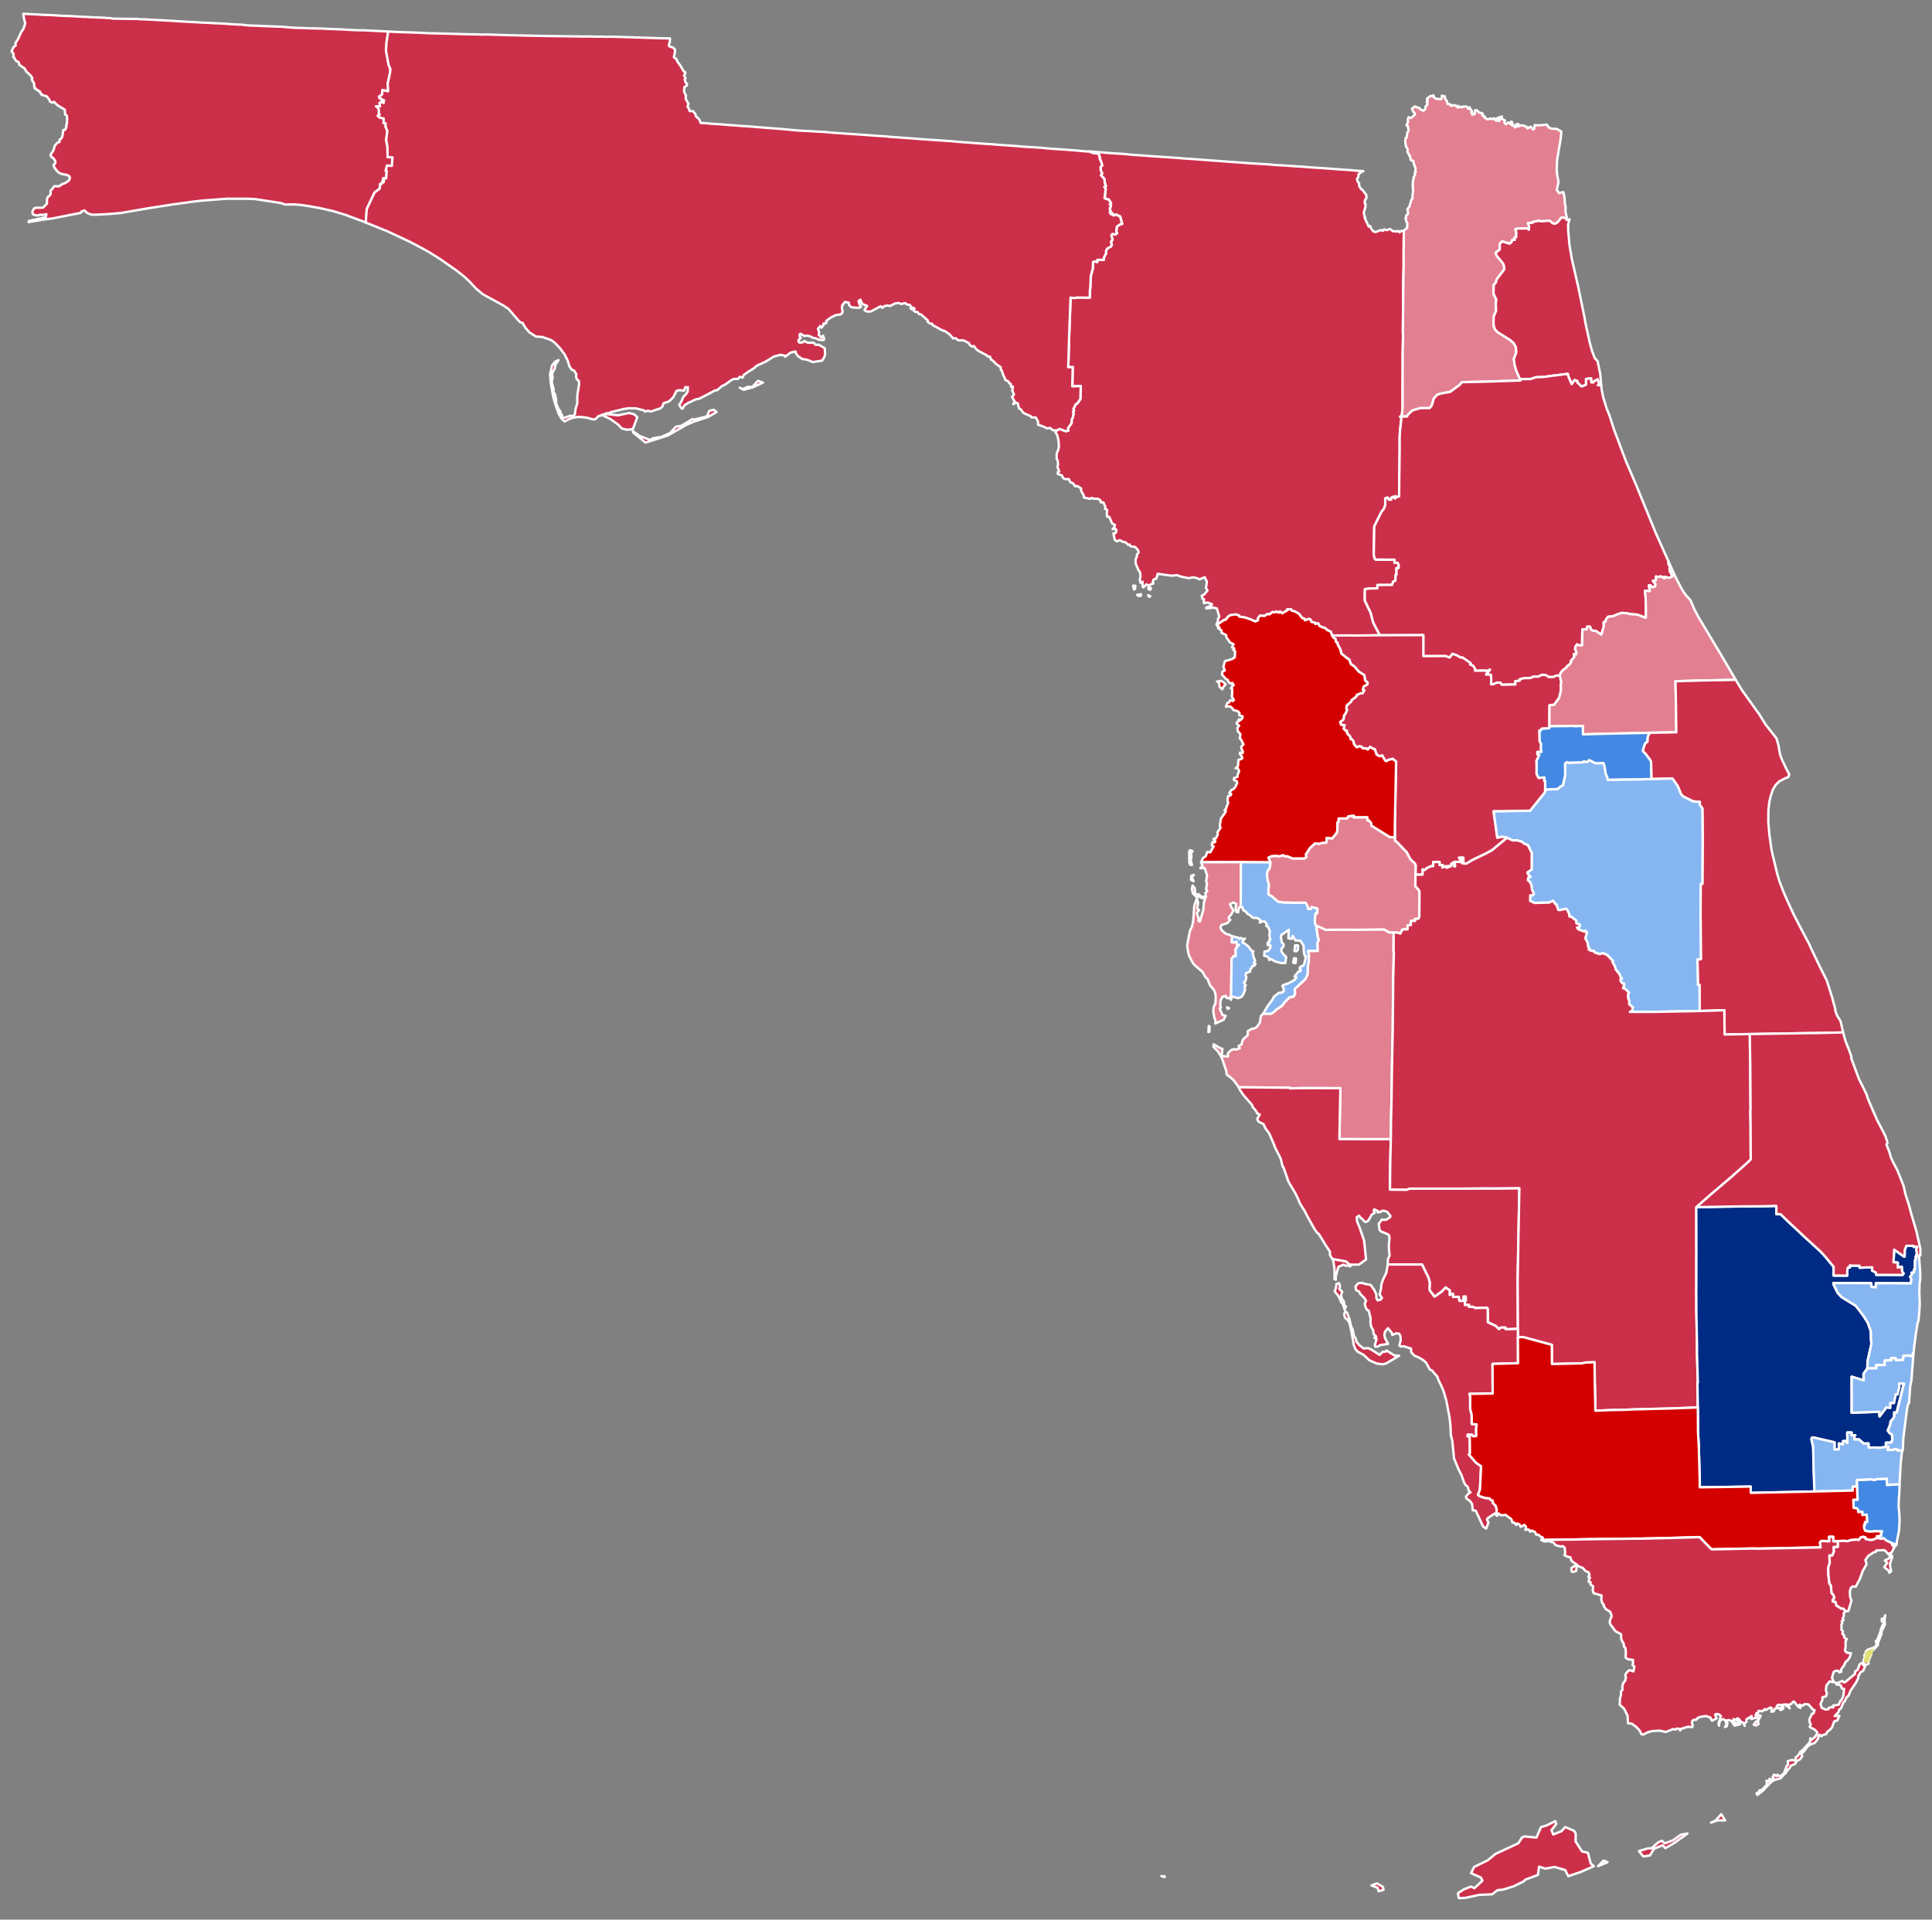 <?xml version="1.0" encoding="UTF-8" standalone="no"?>
<svg
   xmlns:dc="http://purl.org/dc/elements/1.1/"
   xmlns:cc="http://creativecommons.org/ns#"
   xmlns:rdf="http://www.w3.org/1999/02/22-rdf-syntax-ns#"
   xmlns:svg="http://www.w3.org/2000/svg"
   xmlns="http://www.w3.org/2000/svg"
   xmlns:sodipodi="http://sodipodi.sourceforge.net/DTD/sodipodi-0.dtd"
   xmlns:inkscape="http://www.inkscape.org/namespaces/inkscape"
   version="1.2"
   width="810"
   height="805"
   viewBox="0 0 810 805"
   stroke-linecap="round"
   stroke-linejoin="round"
   id="svg2026"
   sodipodi:docname="Florida_2024_US_Presidential_Election_By_Congressional_District.svg"
   inkscape:version="0.92.3 (2405546, 2018-03-11)">
  <rect x="0" y="0" width="810" height="805" fill="#808080" stroke="none"/>
  <defs
     id="defs2030" />
  <sodipodi:namedview
     id="namedview2028"
     pagecolor="#ffffff"
     bordercolor="#999999"
     borderopacity="1"
     inkscape:pageshadow="0"
     inkscape:pageopacity="0"
     inkscape:pagecheckerboard="0"
     showgrid="false"
     inkscape:zoom="1.1682331"
     inkscape:cx="517.13581"
     inkscape:cy="418.15285"
     inkscape:window-width="1857"
     inkscape:window-height="1953"
     inkscape:window-x="1893"
     inkscape:window-y="0"
     inkscape:window-maximized="0"
     inkscape:current-layer="svg2026"
     inkscape:showpageshadow="2"
     inkscape:deskcolor="#d1d1d1" />
  <path
     id="FL-1"
     d="m 12.007,93.118 0.071,-0.44 1.742,-0.396 5.353,-1.169 0.275,-1.311 -1.606,0.351 -1.009,-0.15 -0.965,0.377 -1.505,-0.278 -0.548,-0.206 -0.192,-0.413 0.039,-1.023 0.698,-1.123 1.071,-0.234 1.934,0.017 0.724,-0.089 1.619,-1.635 -0.032,-1.805 0.35,-0.979 0.733,-0.539 0.5,-0.701 -0.113,-1.302 0.47,-0.512 1.21,-1.5 1.923,0.084 1.455,-1.015 0.881,-0.261 0.922,-0.512 0.963,-0.764 0.36,-1.042 -0.394,-0.763 -1.022,-0.467 -0.695,-0.096 -1.747,-0.377 -1.065,-0.602 -1.408,-1.679 -0.575,-1.239 0.324,-0.404 0.49,-0.638 -0.153,-1.051 -0.444,-0.449 -0.115,-0.087 -0.086,-0.269 -0.212,-0.287 -0.378,-0.057 -0.116,-0.087 -0.328,-0.368 -0.019,-0.324 -0.106,-0.144 -0.127,-0.019 0.404,-0.907 0.229,-0.224 0.068,-0.058 0.52,-0.826 0.67,-2.155 1.013,-1.078 0.902,-0.386 0.023,-0.961 0.639,-0.359 0.068,-0.059 0.509,-1.149 0.325,-2.397 0.808,-0.207 0.3,-0.665 0.177,-0.296 0.031,-0.188 -0.034,-0.134 -0.062,-0.008 -0.034,-0.134 0.09,-0.116 0.038,-0.252 0.01,-0.449 0.127,0.019 0.128,-0.368 -0.024,-0.261 0.062,-1.985 -0.143,-1.114 -0.707,-0.422 -0.128,-2.011 -3.059,-1.849 -1.448,-1.427 -0.765,0.342 -1.012,-0.53 -0.097,-0.592 -1.176,-1.517 -1.716,-0.565 -0.068,0.058 -0.062,-0.008 -0.058,-0.066 -0.253,-0.034 -0.058,-0.066 0.031,-0.188 -0.058,-0.066 -0.232,-0.161 0.067,-0.059 0.01,-0.062 -0.116,-0.087 -0.106,-0.144 -0.127,-0.019 0.021,-0.126 -0.086,-0.269 -0.116,-0.088 0.021,-0.126 -0.127,-0.018 0.01,-0.062 -0.068,0.059 -0.253,-0.034 -0.034,-0.134 -0.062,-0.008 -0.068,0.059 -0.106,-0.144 -0.034,-0.134 -0.127,-0.018 -0.106,-0.144 -0.253,-0.034 -0.106,-0.144 -0.127,-0.019 -0.029,-0.196 -0.062,-0.008 -0.368,-0.121 0.09,-0.116 -0.058,-0.066 -0.316,-0.04 0.021,-0.126 0.1,-0.243 -0.058,-0.066 -0.115,-0.088 0.021,-0.126 -0.116,-0.087 -0.01,-1.158 -0.956,-1.679 0.172,-0.683 -0.615,-0.988 -2.019,-1.894 -0.532,-1.104 -2.322,-1.616 -0.163,-0.988 -1.244,-0.691 -0.744,-1.392 -0.127,-0.019 -0.058,-0.066 -0.01,0.062 -0.106,-0.144 0.01,-0.062 -0.058,-0.066 0.169,-1.005 -0.096,-0.206 -0.086,-0.269 -0.062,-0.008 -0.058,-0.066 -0.116,-0.088 -0.034,-0.134 -0.062,-0.008 -0.01,0.062 0.021,-0.126 -0.062,-0.008 0.01,-0.062 -0.062,-0.008 0.01,-0.062 -0.116,-0.088 0.01,-0.062 -0.127,-0.018 -0.034,-0.134 0.789,-1.688 0.962,-0.764 -0.174,-0.925 1.198,-1.823 0.31,-0.728 1.016,-2.299 0.637,-0.746 0.612,-1.392 0.165,-0.62 0.197,-0.808 -0.29,-1.006 -0.118,-0.467 -0.196,-1.185 -0.151,-0.665 -0.056,-0.458 0.021,-0.126 1.409,0.068 5.382,0.25 1.977,0.154 1.545,0.028 1.734,0.055 3.512,0.242 2.502,0.097 1.157,0.033 0.768,0.039 5.436,0.321 1.808,-3.91e-4 0.432,0.125 2.249,0.062 0.893,0.063 1.545,0.028 1.346,0.061 1.651,0.169 0.326,-0.025 0.516,0.005 1.315,0.25 1.03,0.021 2.449,0.026 4.383,0.044 0.189,0.027 2.26,-6.84e-4 1.651,0.168 0.651,-0.036 2.303,0.132 2.691,0.125 1.661,0.104 1.409,0.068 1.535,0.091 2.817,0.144 1.335,0.126 2.176,0.117 3.711,0.206 4.352,0.233 0.316,0.04 3.784,0.152 1.851,0.131 2.439,0.089 2.113,0.111 1.272,0.121 3.196,0.194 1.346,0.061 0.327,-0.025 0.957,0.069 1.389,0.193 1.913,0.148 1.157,0.033 2.502,0.097 2.691,0.125 3.08,0.117 0.705,0.035 1.797,0.062 0.904,-5.76e-4 4.711,0.411 2.113,0.111 2.575,0.044 2.176,0.117 4.247,0.089 0.904,-5.64e-4 4.226,0.214 1.734,0.055 1.471,0.085 0.326,-0.025 1.409,0.068 0.894,0.063 2.113,0.111 1.472,0.085 1.923,0.084 2.964,0.035 2.239,0.124 0.577,0.024 2.113,0.111 0.577,0.024 0.515,0.005 3.9,0.233 -0.671,4.149 -0.283,3.754 1.14,6.142 0.714,1.58 -0.126,1.59 -1.002,4.616 0.198,3.179 -2.441,-0.475 -0.103,1.85 -1.308,0.907 0.224,0.611 0.926,0.261 -0.138,0.495 1.083,0.092 -0.125,1.204 -0.444,-0.449 -1.29,0.395 0.219,1.446 -1.671,-0.047 0.856,0.7 0.363,0.952 -0.085,1.338 0.381,0.44 -0.806,0.593 0.792,0.691 1.737,0.439 -0.118,1.912 0.894,0.063 -0.033,1.41 0.746,1.778 -0.49,3.853 0.531,2.712 0.058,4.445 2.05,0.097 -0.252,3.565 -2.05,-0.097 -0.543,2.173 0.442,0.063 -0.243,3.116 -1.22,-0.042 -0.204,0.871 0.516,0.005 -0.204,0.871 -0.557,-0.148 -0.259,0.799 -0.577,-0.024 -0.189,1.967 -2.208,1.68 -3.248,6.933 -0.388,5.604 -8.648,-3.221 -5.233,-1.579 -5.231,-1.193 -5.019,-0.905 -3.345,-0.475 -2.807,-0.209 -3.752,0.046 -1.391,-0.583 -10.961,-1.685 -3.396,-0.16 -8.586,0.002 -10.326,0.784 -4.212,0.495 -8.254,1.143 -10.133,1.583 -11.423,1.979 -5.368,0.46 -4.686,0.235 -2.196,0.01 -1.77,-0.637 -1.299,-1.149 -1.238,0.467 -0.217,0.548 -12.135,2.392 -2.762,0.315 z"
     style="fill:#cc2f4a;fill-opacity:1;stroke:#fffdfd;stroke-width:1;stroke-miterlimit:4;stroke-dasharray:none;stroke-opacity:1" />
  <path
     id="FL-3"
     d="m 443.037,180.497 1.205,-0.665 2.623,0.951 1.071,-0.234 -0.154,-1.051 1.501,-2.102 0.046,-1.473 0.478,-0.961 0.306,-1.5 -0.247,-0.871 0.45,-0.386 -0.267,-0.745 1.05,-2.101 0.535,-0.116 1.354,-1.994 0.156,-5.379 -3.562,0.073 0.194,-8.01 -1.934,-0.017 0.079,-0.889 0.366,-12.68 0.58,-15.607 1.641,0.229 0.944,-0.252 5.476,0.071 0.055,-3.143 0.148,-0.943 0.233,-5.047 0.843,-3.224 0.1,-2.622 0.619,-0.233 1.116,0.287 0.022,-0.961 2.775,0.008 0.022,-0.961 0.945,-1.859 -0.1,-0.979 0.53,-0.889 1.571,-0.934 0.354,-0.593 -0.375,-1.275 0.667,-0.934 -0.494,-1.742 0.438,-0.709 1.116,0.287 0.869,-0.584 -0.36,-0.566 0.222,-2.155 1.528,-1.069 0.724,-0.089 -0.859,-3.08 -1.613,-0.808 -1.217,0.342 -0.373,-0.889 -0.586,0.431 -0.552,-0.979 0.366,-0.27 -0.343,-1.077 0.485,-1.41 -0.507,-0.458 0.523,-0.44 -0.86,-1.472 -1.833,-0.646 0.45,-3.987 -0.583,-0.79 0.692,-0.287 -0.438,-1.284 -0.231,-1.769 -1.428,-1.553 0.511,-0.764 -0.575,-1.239 -0.093,-1.428 0.679,-0.611 -0.312,-1.266 -0.756,-1.715 0.077,-0.503 -0.587,-1.562 -2.103,-0.167 -1.696,-0.691 1.851,0.131 4.522,0.384 2.229,0.187 5.688,0.358 1.019,0.086 3.365,0.347 1.282,0.057 0.189,0.027 3.322,0.216 3.123,0.25 3.196,0.194 0.189,0.027 3.322,0.216 3.448,0.234 1.976,0.154 0.442,0.063 5.11,0.339 14.415,1.084 4.469,0.312 1.851,0.131 1.913,0.148 2.429,0.153 1.409,0.068 4.09,0.258 1.21,0.103 1.335,0.126 0.83,0.059 2.176,0.117 1.662,0.104 6.067,0.41 1.662,0.104 2.293,0.193 5.877,0.385 5.741,0.429 3.448,0.234 2.618,0.181 1.399,0.131 1.272,0.121 2.429,0.153 -0.965,0.378 -1.139,1.06 0.033,0.583 -0.064,0.377 -0.541,0.952 0.28,1.068 0.603,0.664 0.016,1.096 0.817,1.338 0.591,0.341 1.642,2.227 -0.015,1.284 -0.574,0.755 -0.157,1.392 0.358,0.18 -0.024,1.347 -0.134,0.431 -0.556,1.85 0.107,0.53 0.121,0.853 0.158,0.214 0.116,0.087 -0.159,0.556 0.348,0.242 -0.106,0.306 1.49,3.169 0.566,-0.306 0.511,1.23 0.699,0.871 0.338,0.305 0.82,0.12 2.328,-0.827 0.591,0.341 0.356,-0.207 0.26,-0.413 1.106,0.349 0.965,-0.378 0.462,-0.063 1.025,0.853 1.22,0.042 0.295,0.171 0.765,-0.342 0.666,0.673 0.406,-0.521 0.997,-0.18 0.336,-0.081 -0.075,8.477 v 5.981 l -0.128,6.798 -0.095,10.596 -0.097,10.21 0.065,2.003 -0.146,7.31 -0.052,23.142 -0.371,3.484 -0.651,0.036 0.55,0.593 -0.599,5.316 -0.15,2.937 0.017,4.697 -0.169,12.258 -0.07,7.642 -0.891,0.323 -0.77,-0.431 0.027,1.033 -1.108,-0.736 -0.679,0.611 0.171,0.539 -1.05,0.108 -0.552,-0.979 -0.965,0.377 v 2.829 l -0.58,1.59 -1.044,1.266 -2.98,6.071 -0.214,11.737 0.367,1.724 0.444,0.449 7.935,0.034 -0.079,1.275 1.355,1.2e-4 0.436,0.898 -0.024,1.347 -0.904,4.7e-4 0.01,2.766 -0.336,0.081 -0.133,2.425 -0.902,0.387 -0.485,1.41 -6.138,0.029 -0.033,1.41 -3.499,0.082 -1.722,0.27 -0.055,4.75 2.469,5.109 1.076,4.139 2.817,5.351 -9.637,0.11 -3.868,-0.035 -6.589,0.029 -0.514,-1.616 -1.444,-0.655 -1.247,-1.077 -0.399,0.072 -1.686,-0.754 -0.532,-1.104 -1.207,0.279 -0.047,-0.521 -1.621,-0.359 -0.194,-0.799 -0.697,-0.485 -1.783,0.647 -0.214,-0.673 -0.98,-0.331 -1.271,-1.724 -1.772,-1.023 -1.305,-0.314 -0.234,-0.548 -1.608,-0.035 0.065,0.395 -2.273,1.285 -0.908,-0.772 -0.406,0.521 -1.085,-0.476 -0.44,0.323 -1.21,-0.103 -1.255,0.979 -0.674,-0.224 -1.435,0.89 -1.777,-0.189 -0.877,1.033 -0.022,0.961 -1.174,0.476 -1.929,-0.852 -2.327,-0.781 -2.451,-0.411 -0.117,-0.467 -1.348,-0.448 -2.384,0.369 -0.806,0.593 -1.054,1.329 -0.516,-0.005 -2.387,1.59 -0.435,1.096 -0.509,-0.844 0.52,-0.826 0.182,-1.517 0.53,-0.889 -1.061,-3.43 -1.368,-0.323 -3.025,0.342 -0.076,-0.332 2.275,-0.899 0.159,-0.556 -1.759,-0.7 -1.659,0.279 0.087,-1.724 -0.577,-0.025 -0.355,-1.401 0.901,-0.386 1.513,-1.778 -0.668,-1.06 0.418,-2.577 -0.915,-1.93 -2.212,0.908 -0.77,-0.431 -1.8,-0.448 -1.932,0.369 -3.252,-0.654 -1.643,-0.618 -2.426,0.234 -5.68,-0.805 -0.587,2.039 -1.081,0.297 -0.456,1.221 0.308,0.494 -2.139,0.854 -0.76,-0.494 -1.306,1.293 -0.328,-0.368 -10e-4,-1.994 -0.849,0.458 -0.302,-1.329 0.284,-1.374 -0.178,-1.697 -0.636,-0.862 -1.215,-2.873 -0.032,-1.805 0.644,-1.195 -0.161,-0.601 0.814,-1.042 -0.247,-0.871 -1.196,-1.392 -1.956,-0.28 -0.394,-0.764 -0.545,0.18 -1.236,-1.14 -1.073,-0.154 -1.244,-0.691 -1.238,0.467 -0.876,-0.574 -0.594,-2.721 0.934,-0.189 0.371,-1.105 -0.36,-0.566 -1.293,0.009 0.649,-0.422 0.339,-1.302 -1.191,-0.619 -1.173,-2.739 -0.947,-0.13 -0.093,-1.428 0.157,-1.392 -0.896,-0.448 0.136,-0.817 -0.799,-1.85 -1.146,-0.098 -0.131,-0.79 -1.055,-0.664 -1.871,-0.008 -0.653,-0.35 -0.838,0.396 -2.494,-0.546 -0.057,-0.844 -1.105,-1.957 -0.08,-1.105 -1.593,-0.933 -0.861,0.135 -0.89,-1.284 -1.095,-0.413 -0.628,-1.311 -1.482,-0.02 -0.906,-0.385 -0.522,-1.167 -1.716,-0.565 -0.077,-0.718 0.639,-0.359 -0.769,-2.038 0.331,-0.853 -0.231,-1.769 -0.404,-0.7 0.029,-2.182 0.632,-1.518 0.296,-1.437 -0.183,-2.469 -0.443,-2.056 -0.84,-1.598 z m 38.309,69.099 0.906,0.385 -0.44,0.323 z m -3.004,0.216 -0.924,0.126 -0.696,-0.485 1.659,-0.279 z m 3.884,-2.471 -0.833,-0.44 0.179,-0.746 0.959,0.458 z m -6.243,-1.722 -0.092,1.401 -0.482,0.189 -0.325,-1.589 z"
     style="fill:#cc2f4a;fill-opacity:1;stroke:#fffdfd;stroke-width:1;stroke-miterlimit:4;stroke-dasharray:none;stroke-opacity:1" />
  <path
     id="FL-4"
     d="m 656.802,91.507 -2.146,-0.307 -1.617,2.021 -1.205,0.665 -0.98,-0.331 -1.193,-1.005 -3.593,0.261 -0.8,-0.243 -2.53,0.476 -0.187,0.359 -1.954,0.108 0.491,1.356 -0.116,1.463 -0.812,-0.565 -3.825,0.1 -1.008,0.243 0.365,1.338 v 1.994 l -0.828,0.333 0.257,0.808 -1.103,0.035 -0.36,1.042 -0.796,0.53 -3.074,-0.951 -1.003,1.015 v 2.38 l -1.705,1.366 0.386,1.212 2.329,2.774 0.615,0.988 0.314,1.652 -0.217,0.548 -3.035,4.006 -0.252,1.186 -0.96,1.15 -0.126,3.583 1.203,2.55 -0.227,1.832 0.122,2.847 -0.963,2.371 -0.133,2.425 0.168,1.76 0.608,1.437 1.236,1.14 4.926,3.079 1.532,1.311 0.946,1.742 0.17,2.146 -1.024,2.748 0.276,2.29 0.688,2.541 1.598,3.699 0.234,0.548 -15.446,0.507 -9.069,0.191 -1.033,1.204 -4.019,2.902 -3.318,0.558 -1.962,0.557 -1.483,1.59 -0.866,2.964 -0.887,1.096 -3.941,0.019 -3.252,0.953 -1.819,1.671 -0.53,0.889 -2.196,0.01 0.371,-3.484 0.052,-23.142 0.146,-7.31 -0.064,-2.003 0.097,-10.21 0.095,-10.596 0.128,-6.798 v -5.981 l 0.076,-8.477 0.283,-0.152 0.314,-0.341 0.062,0.008 0.753,-0.665 -0.087,-0.655 0.047,-0.315 0.166,-0.619 -0.522,-1.167 -0.302,-1.329 0.282,-0.152 -0.087,-0.655 -0.034,-0.134 0.533,-0.503 0.387,-0.395 -0.123,-1.239 -0.234,-0.548 1.001,-1.401 0.142,-0.88 0.3,-0.665 0.095,-0.179 -0.056,-0.458 0.781,-1.239 -0.121,-0.853 0.347,-2.137 -0.141,-0.727 0.021,-1.733 -0.156,0.17 0.278,-2.533 0.25,-0.35 -0.107,-0.53 0.594,-0.88 -0.11,-0.916 0.46,-0.449 -0.212,-0.287 0.092,-1.401 -0.245,-0.485 -0.181,-0.476 -0.106,-0.144 -0.431,-1.733 -0.664,-0.286 -0.097,-0.206 -0.273,0.09 -0.076,-0.332 -0.249,-1.257 -0.232,-0.161 0.105,-0.306 -0.444,-0.449 -0.436,-0.898 -0.095,-0.205 0.142,-0.88 -0.499,-0.907 -0.223,-0.224 -0.296,-2.164 0.09,-0.952 0.198,-0.422 -0.178,-0.091 0.482,-0.188 0.227,-1.832 0.572,-1.141 -0.047,-0.521 -0.181,-0.476 -0.017,-0.709 -0.634,-0.476 0.343,-0.53 -0.106,-0.144 0.417,-0.584 -0.113,-1.302 0.331,-0.853 0.78,0.368 0.482,-0.189 1.202,-1.051 0.25,-0.35 -0.341,-0.691 -0.348,-0.242 -0.618,-1.374 0.733,-0.539 0.387,-0.395 1.653,0.556 0.198,-0.033 0.318,0.431 0.454,0.386 0.189,0.027 0.591,0.341 0.189,0.027 0.198,-0.033 0.089,-0.116 0.147,-0.108 0.127,0.018 0.156,-0.17 0.134,-0.431 0.067,-0.059 v -0.385 l 0.064,-0.377 0.167,-0.233 0.313,-0.341 0.198,-0.033 0.095,-0.179 0.076,-0.503 -0.128,-0.404 -0.168,-0.152 -0.029,-0.196 0.283,-0.152 0.067,-0.059 -0.029,-0.196 -0.158,-0.214 0.031,-0.188 0.198,-0.033 -0.338,-0.306 0.01,-0.062 0.167,-0.233 1.392,-1.024 0.8,0.243 0.343,-0.53 0.363,0.952 0.75,0.557 2.04,0.159 0.48,-0.575 -0.11,-0.916 0.062,0.009 1.242,0.305 0.143,1.114 0.666,0.673 0.302,1.329 1.19,0.229 0.224,0.611 1.596,-0.288 0.76,0.493 0.556,-0.243 0.024,0.26 -0.188,0.359 0.307,0.099 0.198,-0.033 0.282,-0.152 0.472,-0.125 0.442,0.063 0.158,0.214 0.062,0.008 0.303,-0.278 0.209,-0.099 0.505,0.068 0.273,-0.09 0.263,-0.029 0.253,0.034 0.338,0.306 0.116,0.087 0.477,0.646 0.147,-0.108 -0.106,-0.144 0.031,-0.187 0.091,-0.116 0.218,-0.161 0.116,0.088 0.029,0.196 0.148,0.278 0.308,0.494 0.222,0.223 0.202,0.35 0.024,0.26 -0.283,0.152 -0.024,0.126 0.295,0.171 0.095,0.205 0.034,0.134 -0.101,0.243 0.034,0.134 0.178,0.091 0.955,-0.314 0.09,-0.116 -0.158,-0.214 -0.034,-0.134 0.1,-0.243 0.198,-0.422 0.024,-0.126 -0.086,-0.269 0.273,-0.09 0.243,0.095 0.505,0.068 0.106,0.144 0.086,0.269 0.391,0.377 0.8,0.243 0.379,0.057 0.358,0.18 0.116,0.088 -0.096,0.179 -0.156,0.17 -0.024,0.126 0.034,0.134 0.168,0.152 0.358,0.18 0.548,0.207 0.034,0.134 -0.167,0.233 -0.024,0.126 1.37,0.709 1.227,-0.404 0.348,0.242 0.307,0.099 0.135,-0.036 0.503,-0.314 0.263,-0.029 0.116,0.088 0.118,0.467 0.158,0.214 0.116,0.088 1.568,0.285 0.299,-1.051 -0.829,0.332 -0.444,-0.449 2.055,-0.737 0.027,1.033 1.254,0.628 -0.279,0.925 0.666,0.673 1.025,-0.754 0.866,0.638 0.212,-0.935 0.388,-0.003 0.33,0.754 -0.259,0.799 0.83,0.059 0.394,0.763 0.566,-0.305 -0.036,-0.97 0.871,-0.198 0.08,1.105 0.922,-0.512 0.894,0.063 0.99,0.269 0.168,0.152 0.432,0.125 0.456,0.772 0.962,-0.764 0.388,-0.003 0.911,1.158 0.523,-0.44 0.175,-1.454 0.758,0.101 2.07,-0.028 2.174,-0.27 1.017,1.302 0.664,0.286 0.432,0.125 2.113,0.108 1.951,1.113 -0.387,3.61 -0.832,4.769 -0.585,3.646 -0.156,3.772 0.171,2.146 0.576,3.233 -0.726,3.305 0.953,1.293 1.806,-0.387 0.486,2.191 0.14,2.335 0.327,1.975 -0.042,1.859 0.549,2.2 z"
     style="fill:#e27f90;fill-opacity:1;stroke:#fffdfd;stroke-width:1;stroke-miterlimit:4;stroke-dasharray:none;stroke-opacity:1" />
  <path
     id="FL-5"
     d="m 671.333,161.538 -1.419,-0.008 0.503,-0.315 -0.559,-2.137 -1.624,0.863 -0.27,0.476 -0.83,-0.059 -0.052,-1.679 -2.101,0.216 -0.01,2.443 -1.866,0.764 -1.786,-1.733 -0.033,-0.583 -1.095,-0.413 -1.241,1.689 -1.321,-3.017 -0.312,-1.266 -7.047,0.864 -3.108,0.459 -3.111,0.073 -2.318,0.764 -4.466,0.073 -1.599,-3.699 -0.688,-2.541 -0.276,-2.29 1.024,-2.748 -0.171,-2.146 -0.946,-1.742 -1.532,-1.311 -4.926,-3.079 -1.236,-1.14 -0.608,-1.437 -0.168,-1.76 0.133,-2.425 0.963,-2.371 -0.122,-2.847 0.228,-1.832 -1.203,-2.55 0.126,-3.583 0.96,-1.15 0.252,-1.186 3.035,-4.006 0.217,-0.548 -0.315,-1.652 -0.616,-0.988 -2.329,-2.774 -0.386,-1.212 1.705,-1.366 v -2.38 l 1.003,-1.015 3.075,0.951 0.795,-0.53 0.36,-1.042 1.103,-0.035 -0.257,-0.808 0.828,-0.332 v -1.994 l -0.365,-1.338 1.008,-0.243 3.825,-0.1 0.812,0.565 0.116,-1.463 -0.491,-1.356 1.954,-0.108 0.187,-0.359 2.53,-0.476 0.8,0.243 3.593,-0.261 1.194,1.006 0.979,0.33 1.205,-0.665 1.617,-2.021 2.146,0.307 -0.042,0.701 1.27,-0.27 -0.597,2.102 0.049,2.901 0.562,6.124 1.001,5.801 2.622,11.368 2.565,12.517 0.576,3.233 1.674,7.633 0.977,3.547 1.132,2.99 1.206,1.329 1.092,5.235 z"
     style="fill:#cc2f4a;fill-opacity:1;stroke:#fffdfd;stroke-width:1;stroke-miterlimit:4;stroke-dasharray:none;stroke-opacity:1" />
  <path
     id="FL-6"
     d="m 699.56,235.507 -0.084,0.889 0.883,1.733 -0.44,0.324 0.929,0.647 -0.828,0.333 1.253,2.236 -1.53,0.683 -1.989,-0.474 0.077,0.718 -1.656,-0.942 -0.44,0.323 -1.514,-0.217 -10e-4,1.607 -1.26,0.207 1.133,1.383 -0.228,0.996 -1.343,0.324 -0.572,-0.853 -0.651,0.036 0.382,2.434 -2.04,-0.159 0.301,2.936 0.115,5.289 -0.055,3.143 -3.529,-1.337 -3.249,-0.272 -1.043,-0.34 -2.239,-0.124 -1.836,0.575 -1.604,0.737 -2.31,0.315 -0.72,0.862 -0.538,1.338 -0.588,0.043 0.022,1.868 -0.999,3.395 -2.385,-1.625 -1.22,-0.043 -0.76,-0.494 -0.385,-1.212 -1.229,0.017 -0.18,1.132 -1.808,6.4e-4 -0.107,6.672 -1.229,0.017 -0.906,-0.385 -0.677,0.997 -0.104,1.014 0.532,1.104 -0.112,1.077 -0.937,-0.194 0.186,1.248 -1.43,1.662 0.118,0.467 -0.844,1.23 -0.775,0.405 -0.52,0.826 -1.308,0.907 -1.044,1.266 -0.309,1.114 -1.282,-0.057 -1.52,0.62 -1.871,-0.008 -1.287,-0.826 -1.535,-0.091 -1.477,0.755 -2.133,0.019 -1.121,0.548 -2.858,0.109 -1.752,0.458 0.033,0.584 -1.838,0.189 -0.034,1.41 -5.759,0.083 -0.447,-0.835 -1.409,-0.068 -1.53,0.683 -0.977,0.053 0.026,-2.568 -0.155,-1.437 -2.05,-0.097 1.68,-2.012 -0.881,0.261 -0.279,0.539 -0.707,-0.422 -4.393,0.019 -0.01,-0.773 -0.764,-1.266 -1.328,-0.574 0.279,-0.539 -3.366,-2.343 -0.841,0.007 -1.413,-0.844 -2.012,-0.736 -1.157,1.572 -1.706,-0.628 -9.364,0.021 1e-4,-8.809 -18.15,0.059 -2.817,-5.351 -1.076,-4.139 -2.469,-5.109 0.055,-4.75 1.722,-0.27 3.499,-0.082 0.034,-1.41 6.138,-0.029 0.485,-1.41 0.902,-0.386 0.133,-2.425 0.336,-0.081 -0.01,-2.766 0.904,-4.6e-4 0.024,-1.347 -0.436,-0.898 -1.355,-1.2e-4 0.08,-1.275 -7.935,-0.034 -0.444,-0.449 -0.367,-1.724 0.214,-11.737 2.98,-6.071 1.044,-1.266 0.579,-1.59 v -2.829 l 0.965,-0.378 0.552,0.979 1.05,-0.108 -0.171,-0.539 0.679,-0.611 1.108,0.736 -0.027,-1.032 0.77,0.431 0.892,-0.323 0.07,-7.642 0.169,-12.258 -0.017,-4.697 0.15,-2.937 0.599,-5.316 -0.55,-0.593 0.651,-0.036 2.196,-0.01 0.53,-0.889 1.819,-1.671 3.252,-0.953 3.941,-0.019 0.886,-1.096 0.866,-2.964 1.483,-1.59 1.962,-0.557 3.318,-0.558 4.019,-2.902 1.033,-1.204 9.069,-0.191 15.446,-0.507 -0.234,-0.548 4.466,-0.073 2.318,-0.764 3.111,-0.073 3.108,-0.459 7.047,-0.864 0.312,1.266 1.321,3.017 1.241,-1.689 1.095,0.413 0.033,0.583 1.787,1.733 1.866,-0.764 0.01,-2.443 2.101,-0.216 0.052,1.679 0.83,0.059 0.269,-0.476 1.624,-0.863 0.559,2.137 -0.503,0.315 1.419,0.008 0.168,1.76 0.725,3.511 1.403,4.508 1.195,2.999 1.852,5.729 5.061,13.451 4.178,9.724 8.191,20.068 z"
     style="fill:#cc2f4a;fill-opacity:1;stroke:#fffdfd;stroke-width:1;stroke-miterlimit:4;stroke-dasharray:none;stroke-opacity:1" />
  <path
     id="FL-7"
     d="m 699.56,235.507 3.142,6.941 2.318,4.444 1.496,2.334 2.19,2.433 1.79,4.112 1.584,2.99 9.766,16.305 5.872,10.029 -14.439,0.265 -10.834,0.326 0.182,7.678 0.176,13.721 -11.139,0.219 -3.237,0.055 -17.686,0.382 -7.072,0.217 -0.074,-3.547 -3.572,0.136 0.024,-0.126 -10.351,0.138 -0.189,-0.027 0.063,-8.8 1.974,-0.234 2.075,-2.856 0.749,-3.044 -0.016,-2.703 0.179,-0.746 -0.584,-2.784 0.309,-1.114 1.044,-1.267 1.308,-0.907 0.52,-0.826 0.775,-0.405 0.844,-1.23 -0.118,-0.467 1.43,-1.662 -0.186,-1.248 0.937,0.194 0.112,-1.077 -0.532,-1.104 0.105,-1.014 0.677,-0.997 0.906,0.385 1.229,-0.017 0.107,-6.672 1.808,-4.5e-4 0.18,-1.132 1.229,-0.017 0.385,1.212 0.76,0.494 1.22,0.043 2.385,1.625 0.999,-3.395 -0.022,-1.868 0.588,-0.043 0.538,-1.338 0.72,-0.862 2.31,-0.315 1.604,-0.737 1.836,-0.575 2.239,0.124 1.043,0.34 3.249,0.272 3.529,1.337 0.055,-3.143 -0.116,-5.289 -0.301,-2.936 2.04,0.159 -0.382,-2.434 0.651,-0.036 0.573,0.853 1.343,-0.324 0.228,-0.996 -1.133,-1.383 1.26,-0.207 10e-4,-1.608 1.514,0.217 0.44,-0.324 1.655,0.942 -0.078,-0.718 1.99,0.474 1.53,-0.683 -1.253,-2.236 0.828,-0.332 -0.928,-0.647 0.44,-0.324 -0.883,-1.733 z"
     style="fill:#e27f90;stroke:#fffdfd;stroke-width:1;stroke-miterlimit:4;stroke-dasharray:none;stroke-opacity:1;fill-opacity:1" />
  <path
     id="FL-8"
     d="m 727.716,285.096 2.494,4.148 6.687,9.373 0.434,0.512 2.865,4.651 4.607,5.863 0.783,2.748 0.674,3.825 0.706,2.029 1.969,4.202 1.243,2.299 -0.446,1.158 -1.091,0.36 -2.682,1.42 -1.536,1.518 -1.145,1.895 -0.888,2.703 -0.533,2.111 -0.441,3.538 -0.053,5.137 0.441,5.271 0.966,6.825 0.496,2.128 1.939,7.992 0.932,3.026 1.729,4.489 1.843,4.184 2.396,5.163 3.349,6.456 3.412,6.465 0.024,0.26 3.767,7.865 3.223,6.438 2.099,6.6 1.461,5.352 0.046,0.907 0.726,1.903 1.443,2.263 1.101,4.786 -11.402,0.246 -4.141,0.055 -17.539,0.274 -6.021,0.109 -10.614,0.165 -0.103,-10.174 -10.319,0.335 -0.097,-11.009 -0.651,0.036 -0.211,-10.704 1.429,-0.054 -0.125,-19.244 0.053,-12.339 0.715,-0.029 0.115,-19.532 -0.114,-12.105 -1.165,-1.58 0.119,-1.141 -2.87,-0.216 -4.122,-2.064 -0.888,-0.898 -1.44,-3.484 -2.205,-3.142 -8.816,0.227 -0.127,-7.22 -0.393,-0.763 -1.907,-2.586 -1.173,-1.131 0.42,-1.805 0.642,-1.581 0.869,-0.584 0.024,-1.347 0.349,-1.365 0.614,-1.006 11.139,-0.219 -0.176,-13.721 -0.182,-7.678 10.834,-0.326 z"
     style="fill:#cc2f4a;stroke:#fffdfd;stroke-width:1;stroke-miterlimit:4;stroke-dasharray:none;stroke-opacity:1;fill-opacity:1" />
  <path
     id="FL-9"
     d="m 712.619,423.967 -20.975,0.365 -8.324,-0.024 1.048,-0.494 0.175,-1.454 -1.479,-1.239 -0.019,-1.482 -0.459,-1.158 -0.04,-1.356 0.404,-0.907 -1.617,-1.58 -0.863,-0.252 0.456,-1.221 -0.067,-0.781 -0.704,-0.034 -0.732,-1.068 0.01,-0.835 0.598,-0.107 -0.656,-0.736 -0.237,-0.934 -1.673,-2.038 -0.461,-1.544 -0.966,-1.616 0.208,-0.485 -2.432,-2.532 -1.749,-0.763 -1.353,0.386 -2.211,-0.7 -0.214,-0.673 -0.914,0.062 -1.328,-0.574 0.482,-0.189 -0.646,-0.799 -0.274,-1.904 -0.936,-1.805 0.658,-2.479 -0.719,-0.745 -0.198,0.422 -2.623,-0.951 -0.646,-0.799 0.977,-0.053 0.186,-1.195 -1.401,-0.52 -0.07,-1.167 -2.185,-1.661 -0.641,-0.031 -0.186,-1.248 -0.936,-1.805 -0.557,-0.148 -2.341,0.504 -0.695,-0.096 -0.791,-2.299 -0.548,-0.207 -0.817,-1.338 -1.677,0.791 -6.158,0.154 -1.792,-0.898 0.049,-2.308 1.103,-0.035 0.417,-0.584 -0.756,-1.715 -0.317,-2.038 -0.681,-1.383 -0.75,-0.556 0.104,-1.014 1.038,-0.431 -0.866,-0.637 -0.512,-1.23 1.801,-1.159 0.032,-7.004 -1.606,-3.25 -1.517,-0.602 -1.151,-0.871 -1.853,-0.52 -1.997,-0.026 -2.214,-1.086 -2.073,-0.356 -2.068,0.414 -1.559,-11.153 15.333,-0.202 6.134,-7.617 0.179,-0.746 0.679,-0.611 4.466,-0.073 1.276,-1.105 1.048,-0.494 0.931,-4.176 -0.04,-4.957 0.743,-0.602 0.737,0.233 5.969,-0.181 0.314,-0.341 1.451,0.211 0.899,-0.772 2.698,1.283 3.3,-0.046 0.373,0.889 0.632,3.691 0.661,1.508 0.174,0.925 6.673,-0.146 6.463,-0.047 5.118,-0.109 8.816,-0.227 2.205,3.142 1.44,3.484 0.888,0.898 4.122,2.064 2.87,0.216 -0.119,1.141 1.165,1.58 0.114,12.105 -0.115,19.532 -0.715,0.029 -0.053,12.339 0.125,19.244 -1.429,0.054 0.211,10.704 0.651,-0.036 z"
     style="fill:#86b6f2;fill-opacity:1;stroke:#fffdfd;stroke-width:1;stroke-miterlimit:4;stroke-dasharray:none;stroke-opacity:1" />
  <path
     id="FL-10"
     d="m 649.692,304.56 10.351,-0.138 -0.024,0.126 3.572,-0.136 0.074,3.547 7.072,-0.218 17.686,-0.382 3.237,-0.055 -0.614,1.006 -0.349,1.365 -0.024,1.347 -0.869,0.584 -0.643,1.581 -0.42,1.805 1.173,1.131 1.907,2.586 0.394,0.763 0.127,7.22 -5.118,0.109 -6.463,0.047 -6.673,0.146 -0.174,-0.925 -0.66,-1.508 -0.631,-3.691 -0.373,-0.889 -3.3,0.046 -2.698,-1.283 -0.899,0.772 -1.451,-0.211 -0.314,0.341 -5.968,0.181 -0.737,-0.233 -0.743,0.602 0.04,4.957 -0.931,4.176 -1.048,0.494 -1.276,1.105 -4.466,0.073 -0.68,0.611 0.017,-4.113 -0.388,0.003 0.046,-1.472 -2.426,0.234 -0.872,-1.796 0.055,-3.143 -0.107,-2.137 1.203,-2.659 -0.758,-0.101 -0.01,-1.158 1.681,-0.018 -0.259,-1.194 0.084,-2.11 -0.595,-1.113 -0.111,-4.517 0.577,0.025 0.457,-0.835 3.12,-0.136 z"
     style="fill:#4389e3;stroke:#fffdfd;stroke-width:1;stroke-miterlimit:4;stroke-dasharray:none;stroke-opacity:1;fill-opacity:1" />
  <path
     id="FL-11"
     d="m 653.948,283.366 0.584,2.784 -0.179,0.746 0.016,2.703 -0.749,3.045 -2.075,2.856 -1.974,0.234 -0.063,8.8 0.188,0.027 -0.196,0.808 -3.121,0.135 -0.457,0.835 -0.577,-0.025 0.111,4.517 0.595,1.113 -0.083,2.11 0.26,1.194 -1.681,0.018 0.01,1.158 0.758,0.101 -1.203,2.659 0.107,2.137 -0.055,3.143 0.872,1.796 2.426,-0.234 -0.046,1.472 0.388,-0.003 -0.017,4.113 -0.179,0.746 -6.134,7.617 -15.333,0.202 1.559,11.153 2.068,-0.414 2.073,0.356 -6.191,5.165 -2.692,1.483 -5.806,2.776 -2.366,1.464 -1.272,-0.121 v -2.38 l -1.808,7.3e-4 0.509,0.844 0.806,-0.593 -0.019,2.119 -0.414,-0.637 -2.712,9.8e-4 0.211,1.895 -0.567,-0.086 -0.135,-1.562 -0.942,0.638 -0.168,1.005 -1.019,-0.086 0.128,0.404 -0.944,0.252 -0.025,-0.647 -1.7,0.53 0.168,-1.005 -1.356,-1.3e-4 0.015,-1.284 -2.648,0.01 -0.021,1.733 -0.977,0.053 -1.603,0.737 -0.973,0.826 -0.863,-0.252 -0.029,2.182 -2.974,0.028 0.06,-3.978 -0.446,-0.835 -1.744,-1.598 -1.531,-2.918 -3.977,-4.166 -1.025,-0.853 0.024,-1.347 4e-4,-5.208 0.526,-26.482 -1.426,-1.167 -1.879,0.44 -0.733,0.539 -0.538,-0.268 -1.327,-2.182 -1.028,0.369 -1.244,-0.691 -0.791,-2.299 -0.631,-0.091 -1.287,-0.826 -1.023,1.141 -0.318,-0.431 -1.977,-0.154 0.01,-0.449 -1.095,-0.413 -1.238,0.467 -1.143,-1.32 -0.249,-1.257 -0.762,-0.88 -0.399,0.072 -0.153,-1.051 -1.269,-1.338 -0.249,-1.257 -0.346,0.143 -0.941,-0.97 0.421,-1.419 -1.461,-0.148 -0.385,-1.212 1.402,-1.087 0.199,-1.644 0.647,-0.808 0.622,-1.455 -0.297,-0.557 0.239,-1.445 1.798,-1.545 0.165,-0.62 1.904,-1.401 0.321,-0.791 1.667,-0.728 0.631,0.091 0.781,-1.239 -0.601,-0.277 0.421,-1.419 1.488,-0.818 0.115,-0.755 -1.025,-0.853 -0.349,-2.236 -2.395,-1.562 -1.789,-2.119 -1.456,-0.978 -0.663,-1.895 -0.939,-0.584 -2.397,-1.948 -0.378,-1.661 -1.147,-2.092 -0.121,-0.853 -0.601,-0.277 -0.239,-1.32 -0.77,-0.431 -0.625,-0.925 6.589,-0.029 3.868,0.035 9.637,-0.11 18.15,-0.059 -10e-5,8.809 9.364,-0.021 1.706,0.628 1.157,-1.572 2.012,0.736 1.413,0.844 0.841,-0.007 3.366,2.343 -0.279,0.539 1.328,0.574 0.764,1.266 0.01,0.773 4.393,-0.019 0.707,0.422 0.279,-0.539 0.881,-0.261 -1.68,2.012 2.05,0.097 0.156,1.437 -0.026,2.568 0.977,-0.053 1.53,-0.683 1.409,0.068 0.447,0.835 5.759,-0.083 0.034,-1.41 1.838,-0.189 -0.033,-0.583 1.752,-0.459 2.858,-0.109 1.121,-0.548 2.133,-0.019 1.477,-0.755 1.535,0.091 1.287,0.826 1.871,0.008 1.52,-0.62 z"
     style="fill:#cc2f4a;stroke:#fffdfd;stroke-width:1;stroke-miterlimit:4;stroke-dasharray:none;stroke-opacity:1;fill-opacity:1" />
  <path
     id="FL-12"
     d="m 510.493,262.609 0.435,-1.096 2.387,-1.59 0.516,0.005 1.054,-1.329 0.806,-0.593 2.384,-0.369 1.348,0.448 0.117,0.467 2.451,0.411 2.327,0.781 1.929,0.852 1.174,-0.476 0.022,-0.961 0.877,-1.033 1.777,0.189 1.435,-0.89 0.674,0.224 1.255,-0.979 1.21,0.102 0.44,-0.323 1.085,0.476 0.406,-0.521 0.908,0.772 2.273,-1.285 -0.065,-0.395 1.608,0.035 0.234,0.548 1.305,0.314 1.772,1.023 1.271,1.724 0.98,0.33 0.214,0.673 1.783,-0.647 0.696,0.485 0.194,0.799 1.621,0.359 0.047,0.521 1.207,-0.279 0.532,1.104 1.686,0.754 0.399,-0.072 1.247,1.077 1.444,0.655 0.514,1.616 0.625,0.925 0.77,0.431 0.239,1.32 0.601,0.277 0.121,0.853 1.147,2.092 0.378,1.661 2.397,1.948 0.939,0.584 0.663,1.895 1.456,0.978 1.789,2.119 2.395,1.562 0.349,2.236 1.025,0.853 -0.116,0.755 -1.488,0.817 -0.421,1.419 0.601,0.277 -0.781,1.239 -0.631,-0.091 -1.667,0.728 -0.321,0.79 -1.904,1.401 -0.165,0.62 -1.798,1.545 -0.239,1.445 0.297,0.557 -0.622,1.455 -0.647,0.808 -0.197,1.644 -1.402,1.087 0.385,1.212 1.461,0.149 -0.421,1.419 0.941,0.97 0.346,-0.143 0.249,1.257 1.269,1.338 0.153,1.051 0.399,-0.072 0.762,0.88 0.249,1.257 1.143,1.32 1.238,-0.467 1.095,0.413 -0.01,0.449 1.976,0.153 0.318,0.431 1.023,-1.141 1.287,0.826 0.631,0.091 0.791,2.299 1.244,0.691 1.028,-0.368 1.327,2.182 0.538,0.268 0.733,-0.539 1.878,-0.44 1.426,1.167 -0.526,26.482 -5e-4,5.208 -2.186,-0.053 -7.627,-4.748 -0.143,-1.114 -0.921,-1.095 -0.641,-0.031 -0.05,-1.293 -5.686,0.029 0.042,-0.701 -2.3,0.252 -0.467,0.898 -3.552,0.01 -0.034,1.41 -0.492,0.252 -0.042,3.466 -0.289,0.988 -1.92,2.299 -2.282,-0.257 -0.061,1.985 -1.492,0.045 -1.689,0.467 -1.578,-0.222 -2.195,2.003 -1.645,2.596 0.196,1.185 -0.932,0.575 -4.908,0.01 -2.234,-0.96 -1.04,0.044 -0.696,-0.485 -1.437,0.503 -1.325,-0.189 -2.017,0.1 -1.321,0.584 0.842,1.984 -9.028,-0.06 -3.416,-0.035 -15.239,0.022 -1.439,0.117 0.819,-1.877 1.152,-0.737 0.609,-1.778 1.272,0.121 1.435,-2.497 -0.78,-0.368 0.296,-1.437 0.81,0.181 0.397,-0.458 -0.805,-1.014 1.008,-0.243 0.749,-1.437 -0.06,-1.23 1.241,-1.689 -0.29,-1.006 0.474,-2.955 1.751,-2.452 0.321,-0.791 -0.557,-0.148 0.573,-0.755 0.994,-2.56 -0.308,-0.494 0.134,-2.039 1.257,-0.593 0.139,-0.495 -0.79,-0.305 0.707,-1.186 1.131,-0.611 0.71,-0.799 0.736,-1.76 -0.141,-0.727 -1.169,-0.358 -0.057,-0.844 1.51,-0.557 0.112,-1.077 0.581,-1.204 -0.608,-1.437 -0.861,0.135 1.003,-1.015 0.142,-2.488 1.437,-0.503 0.227,-0.611 -1.102,-1.571 0.198,-0.422 0.989,0.269 0.165,-0.62 -0.628,-1.311 -0.056,-0.844 0.919,-0.898 -1.074,-2.146 -0.464,-0.323 0.247,-1.894 -1.047,-1.113 -0.209,-1.508 0.72,-0.862 -1.077,-0.925 0.31,-0.728 0.755,-0.279 -0.141,-0.727 0.8,0.243 0.793,-0.916 -0.025,-0.647 -1.358,-0.385 0.104,-1.014 -0.845,-0.763 -1.674,-0.43 -0.457,-0.772 -1.035,-0.79 -1.702,0.144 0.652,-1.644 0.735,-0.153 0.404,-0.907 1.179,0.296 0.387,-0.395 -0.817,-1.338 0.128,-3.197 -0.58,-0.404 1.19,-1.374 -0.636,-0.862 -0.269,0.476 -1.34,-0.898 -0.194,-0.799 -0.78,-0.369 -1.693,-1.912 0.212,-1.32 0.965,-0.377 -0.587,-1.562 0.638,-2.353 2.98,-0.863 1.162,-0.8 0.133,-2.425 -0.739,-0.62 0.427,-0.646 -0.969,-0.394 0.612,-1.392 -1.38,-0.646 -1.589,-2.155 -0.153,-1.051 -1.918,-0.915 0.022,-0.961 -1.456,-0.978 0.619,-0.234 z m -11.004,99.071 -0.841,0.007 -0.091,-4.643 0.406,-0.521 1.032,0.404 -0.583,0.817 0.085,1.877 -0.289,0.988 z m 11.596,-75.516 -0.843,-0.377 1.659,-0.279 1.244,0.691 0.699,0.871 -0.836,0.781 -0.581,1.204 -1.173,-1.131 z"
     style="fill:#d40000;fill-opacity:1;stroke:#fffdfd;stroke-width:1;stroke-miterlimit:4;stroke-dasharray:none;stroke-opacity:1" />
  <path
     id="FL-13"
     d="m 513.484,387.394 -0.01,0.062 -1.427,0.44 -0.371,1.105 0.532,1.104 1.701,1.463 1.727,0.502 0.886,0.511 0.062,0.009 -0.155,2.55 0.957,0.069 1.028,-0.368 0.188,1.634 0.818,-0.27 -1.377,1.734 0.029,3.026 -0.768,-0.038 -0.95,1.087 -0.255,17.197 -0.113,-1.302 -0.962,0.764 -0.979,-0.331 -0.077,-0.718 -1.407,0.315 -0.841,1.617 -0.102,2.236 0.278,0.682 -0.523,0.44 1.119,2.667 1.358,0.385 -0.778,1.626 -3.553,1.617 0.104,-1.014 -0.514,-1.616 -0.446,-2.443 0.183,-1.903 0.789,-1.688 0.057,-2.757 -0.229,-1.383 -0.608,-1.437 -1.577,-1.832 -0.95,-2.514 -1.057,-1.05 -1.041,-1.948 -3.232,-2.774 -0.868,-1.023 -1.392,-2.577 -0.438,-1.284 -0.456,-2.38 -0.092,-1.428 1.121,-5.757 0.892,-1.931 0.41,-1.742 0.227,-2.218 0.278,-4.526 1.135,-3.44 0.496,2.128 -0.375,2.326 0.802,0.628 -0.97,1.213 0.781,2.361 -0.084,0.889 0.58,0.404 1.432,-4.877 0.276,-3.305 0.589,-1.653 -1.471,-0.085 -1.676,-0.817 -0.798,0.144 -1.226,-1.203 -0.474,-1.868 0.307,-1.5 0.921,1.095 0.15,2.272 0.444,0.449 0.997,-0.18 1.246,1.077 1.871,0.009 -0.335,-1.526 0.846,-0.844 -0.499,-0.907 0.395,-2.066 -0.343,-1.077 0.357,-2.586 -0.995,-3.035 -1.818,0.063 0.95,-1.087 -0.628,-1.311 1.439,-0.117 15.239,-0.022 -0.021,14.144 -0.046,4.688 -0.724,0.089 -0.347,2.137 -0.8,-0.243 -0.284,-1.841 0.296,-1.437 -1.191,-0.619 -1.467,0.692 0.776,1.589 0.732,1.068 -1.238,2.075 -0.659,0.485 -0.136,0.817 0.686,0.548 -1.399,1.473 z m 1.221,35.668 -0.277,-0.682 0.896,0.448 z m -15.276,-55.797 1.101,-0.422 -0.834,1.168 0.724,1.517 -1.075,-0.539 z m -0.779,-5.576 0.841,-0.007 0.217,1.059 -0.748,-0.164 z"
     style="fill:#e27f90;stroke:#fffdfd;stroke-width:1;stroke-miterlimit:4;stroke-dasharray:none;stroke-opacity:1;fill-opacity:1" />
  <path
     id="FL-14"
     d="m 529.536,425.169 1.956,-3.323 2.231,-3.027 0.331,-0.853 2.134,-1.626 1.313,-0.135 0.733,-0.539 -0.113,-1.302 -0.499,-0.907 0.386,-0.395 2.318,-0.764 2.493,-1.446 0.688,-1.06 -0.79,-0.305 1.847,-2.246 0.704,0.035 0.079,-0.826 -0.507,-0.458 0.637,-0.746 0.881,-0.261 0.448,-0.772 0.78,-3.233 -0.462,0.063 -0.484,-1.805 -0.09,-2.649 -1.337,-2.119 -2.113,-0.11 -1.115,-1.895 -0.392,1.231 -1.451,-0.211 0.189,-3.574 -3.203,2.246 -0.103,0.629 0.339,2.299 0.868,1.024 -0.299,1.051 -0.69,0.674 -0.039,1.023 0.827,1.275 1.226,1.203 -0.403,2.515 -1.934,-0.017 -2.285,-0.646 -1.835,-1.032 -0.649,0.422 -0.236,-0.934 -0.75,-0.556 -1.179,-0.296 0.158,-1.778 1.596,-0.288 0.957,-1.536 -0.121,-0.853 -1.103,0.035 -0.016,-1.095 0.715,-0.029 -0.01,-1.158 0.462,-0.063 -0.441,-1.67 0.227,-1.832 -0.789,-1.912 -0.78,-0.368 0.3,-0.665 -0.848,-1.149 -1.293,0.008 -0.849,0.458 0.404,-0.907 -1.446,-1.041 -1.861,-0.07 -1.353,-1.221 -0.959,-0.458 -0.509,-0.844 -1.297,-0.763 -0.196,-1.185 -0.768,-0.038 0.046,-4.688 0.021,-14.144 3.416,0.035 9.028,0.06 -0.332,2.461 -0.907,1.222 -0.244,1.123 0.256,2.416 0.635,2.469 -0.244,1.123 -0.037,2.631 1.434,0.718 2.536,2.289 2.209,0.314 5.077,0.142 4.33,-0.028 0.956,1.679 0.101,0.979 1.166,-0.026 0.269,-0.862 2.474,0.673 -0.072,2.048 -0.641,-0.031 -0.337,1.688 -0.029,2.182 0.63,1.697 0.626,4.526 0.416,1.024 -0.602,1.329 0.167,3.367 -4.067,9.8e-4 0.357,1.787 -0.149,3.323 -0.269,0.862 -0.113,3.906 -1.039,2.039 -4.401,4.069 0.191,2.02 -0.707,1.186 -1.585,0.225 -2.236,2.255 -0.917,1.284 -2.251,1.545 -1.506,1.329 -1.058,0.557 z m -13.435,-5.959 0.255,-17.197 0.95,-1.087 0.768,0.038 -0.029,-3.026 1.377,-1.734 -0.818,0.27 -0.189,-1.634 -1.028,0.369 -0.957,-0.069 0.155,-2.55 2.547,0.619 0.497,0.521 0.523,-0.44 0.876,0.574 0.955,-0.314 -0.97,1.213 -0.032,0.574 0.674,0.224 1.668,1.266 1.377,1.867 0.748,0.164 -0.248,0.736 0.368,1.724 0.65,1.571 -0.541,0.952 0.717,0.359 -0.51,0.764 -0.577,-0.025 -1.188,1.76 0.017,0.709 -1.72,0.656 -0.173,1.069 0.297,0.557 -0.324,1.626 -0.71,0.799 0.795,1.077 -0.46,0.449 0.115,1.688 -0.902,1.994 -0.647,0.808 -1.427,0.44 -2.653,-0.762 z m 27.206,-16.585 -0.144,1.266 -0.999,-0.209 0.366,-1.877 0.82,0.12 z m 0.868,-6.178 -0.042,1.859 -0.617,0.62 -0.82,-0.12 0.261,-2.407 z"
     style="fill:#86b6f2;stroke:#fffdfd;stroke-width:1;stroke-miterlimit:4;stroke-dasharray:none;stroke-opacity:1;fill-opacity:1" />
  <path
     id="FL-15"
     d="m 532.679,361.634 -0.842,-1.984 1.321,-0.584 2.017,-0.099 1.325,0.188 1.437,-0.503 0.697,0.485 1.04,-0.044 2.234,0.96 4.908,-0.01 0.932,-0.575 -0.196,-1.185 1.645,-2.596 2.195,-2.003 1.578,0.222 1.69,-0.467 1.492,-0.045 0.061,-1.985 2.282,0.257 1.92,-2.299 0.289,-0.988 0.042,-3.466 0.492,-0.252 0.034,-1.41 3.552,-0.01 0.467,-0.898 2.3,-0.252 -0.042,0.701 5.686,-0.029 0.05,1.293 0.641,0.031 0.921,1.095 0.143,1.114 7.627,4.748 2.186,0.054 -0.024,1.347 1.025,0.853 3.976,4.166 1.531,2.918 1.744,1.598 0.446,0.835 -0.06,3.978 -0.068,4.427 0.224,0.611 1.259,1.4 0.268,0.745 -0.075,10.471 -0.394,0.844 -1.419,-0.008 0.046,0.907 -1.808,7.5e-4 0.042,1.742 -1.366,0.063 -0.021,1.733 -2.133,0.018 -0.935,1.796 -0.959,-0.458 -3.615,9.8e-4 -2.183,-1.274 -10.992,0.111 -6.064,-0.025 -7.493,0.029 -3.067,-1.4 -0.778,0.022 -0.63,-1.697 0.029,-2.182 0.337,-1.688 0.641,0.031 0.071,-2.048 -2.474,-0.673 -0.269,0.862 -1.166,0.026 -0.1,-0.979 -0.956,-1.679 -4.33,0.028 -5.077,-0.142 -2.209,-0.314 -2.536,-2.289 -1.434,-0.718 0.037,-2.631 0.244,-1.123 -0.635,-2.469 -0.256,-2.416 0.244,-1.123 0.907,-1.222 z"
     style="fill:#e27f90;stroke:#fffdfd;stroke-width:1;stroke-miterlimit:4;stroke-dasharray:none;stroke-opacity:1;fill-opacity:1" />
  <path
     id="FL-16"
     d="m 529.536,425.169 3.227,0.008 1.058,-0.557 1.506,-1.329 2.25,-1.545 0.917,-1.284 2.236,-2.255 1.586,-0.225 0.707,-1.186 -0.191,-2.02 4.401,-4.069 1.039,-2.039 0.113,-3.906 0.269,-0.862 0.148,-3.323 -0.357,-1.787 4.067,-9.9e-4 -0.167,-3.367 0.602,-1.329 -0.416,-1.024 -0.626,-4.526 0.778,-0.021 3.067,1.4 7.493,-0.029 6.064,0.025 10.992,-0.111 2.183,1.274 1.808,-4.5e-4 -0.04,7.453 0.113,1.302 -0.108,4.679 -0.139,4.867 -0.205,22.091 -0.31,15.131 -0.224,15.401 -0.186,7.561 -0.088,8.154 -21.556,-0.039 0.409,-21.355 -15.229,-0.041 -6.021,0.109 -0.019,-0.324 -1.492,0.045 -19.854,-0.183 -1.95,-2.72 -1.512,-1.436 -1.615,-1.194 -0.06,-1.23 -1.744,-5.199 -0.723,-1.517 -1.029,-1.625 -1.988,-2.083 0.104,-1.014 2.594,1.526 1.095,0.413 -0.292,2.595 0.381,0.44 2.239,0.124 -0.05,-1.293 1.389,-1.41 1.353,-0.387 0.674,0.224 1.573,-0.548 -0.489,-0.97 1.268,-0.656 0.315,-1.563 0.583,-0.817 1.662,-1.5 0.012,-1.67 1.717,-1.042 0.977,-0.053 1.068,-0.62 1.344,-1.931 0.372,-2.712 z m -22.52,7.541 -0.399,0.072 0.155,-2.55 0.401,0.314 z"
     style="fill:#e27f90;stroke:#fffdfd;stroke-width:1;stroke-miterlimit:4;stroke-dasharray:none;stroke-opacity:1;fill-opacity:1" />
  <path
     id="FL-17"
     d="m 569.782,530.295 -1.745,0.01 -1.492,0.045 -0.884,-0.126 -1.353,-1.221 -4.766,-0.869 -0.83,-0.059 -1.135,-1.769 0.034,-1.41 -2.026,-3.053 -2.6,-4.292 -0.962,-0.844 -0.837,-1.212 -3.016,-5.315 -1.117,-2.281 -2.058,-3.25 -0.971,-2.388 -0.979,-1.939 -2.845,-4.777 -2.064,-6.016 -0.391,-0.377 -0.819,-3.331 -2.403,-4.714 -0.343,-1.077 -2.025,-4.66 -1.483,-2.011 -0.915,-1.93 -2.087,-1.068 -0.595,-1.113 1.082,-1.904 -0.969,-0.394 -0.754,-1.329 -1.153,-1.257 -0.353,-1.015 -3.598,-4.112 -1.463,-2.137 -0.522,-1.167 19.854,0.183 1.492,-0.045 0.019,0.324 6.021,-0.109 15.229,0.041 -0.409,21.355 21.556,0.039 -0.246,9.932 -0.123,11.171 7.094,0.043 1.038,-0.431 20.852,0.003 11.444,-0.111 2.901,0.026 10.929,-0.12 -0.717,38.48 0.111,20.528 -3.509,0.144 -1.734,-0.055 -0.025,-0.647 -1.944,0.045 -0.69,0.674 -1.332,-1.347 -3.362,-1.571 -0.055,-5.666 -0.318,-0.431 -4.928,0.136 -0.886,-0.511 -1.745,0.009 0.01,-0.835 -1.692,0.081 -0.011,-1.931 0.368,0.121 -0.042,-1.742 -0.841,0.007 -0.031,1.796 -1.745,0.009 -0.304,-1.715 -2.396,0.046 -0.039,-1.356 -1.374,0.512 0.052,-1.922 -1.741,-1.212 -1.493,1.653 -3.14,2.255 -1.917,-2.523 -0.224,-0.611 0.14,-2.874 -0.623,-2.146 -2.617,-5.387 -14.398,0.013 0.102,-2.236 0.705,-1.572 -0.266,-2.353 -0.064,-2.002 0.261,-2.407 -0.125,-1.625 -0.623,-0.539 -2.792,-1.103 -0.603,-0.664 -0.362,-2.559 1.324,-1.805 0.874,0.187 1.197,-0.216 1.381,-0.961 0.139,-0.495 -1.334,-1.733 -1.348,-0.448 -0.977,0.053 -0.459,0.449 -1.25,0.144 0.032,-0.574 -1.507,-0.665 -0.165,0.62 0.373,0.889 -1.131,0.611 -1.602,2.73 -0.975,0.44 -0.727,-0.295 -0.625,-0.925 -0.77,-0.431 -0.679,-0.997 -1.015,0.692 0.168,1.76 1.119,2.667 1.84,5.405 0.803,7.83 z"
     style="fill:#cc2f4a;stroke:#fffdfd;stroke-width:1;stroke-miterlimit:4;stroke-dasharray:none;stroke-opacity:1;fill-opacity:1" />
  <path
     id="FL-18"
     d="m 712.619,423.967 10.319,-0.335 0.103,10.174 10.614,-0.165 0.023,3.861 0.161,9.411 0.11,18.535 -0.067,0.058 0.077,5.927 0.067,14.799 -1.756,1.68 -6.179,5.489 -9.056,7.716 -5.792,5.093 -0.053,1.15 0.028,17.044 -0.026,18.58 0.021,7.076 0.282,13.865 -0.01,3.664 0.356,12.204 -0.188,-0.027 0.188,10.444 -10.717,0.407 -16.141,0.409 -3.646,0.19 -5.37,0.074 -7.082,0.28 -0.184,-9.671 -0.074,-1.94 -0.083,-8.693 -3.436,0.091 -1.995,0.36 -12.442,0.291 -0.058,-8.046 -12.063,-3.256 -2.144,0.082 -0.011,-3.538 -0.111,-20.528 0.717,-38.48 -10.929,0.12 -2.901,-0.026 -11.444,0.111 -20.851,-0.003 -1.038,0.431 -7.094,-0.043 0.123,-11.171 0.246,-9.932 0.088,-8.154 0.186,-7.561 0.224,-15.401 0.309,-15.131 0.205,-22.091 0.139,-4.867 0.109,-4.679 -0.113,-1.302 0.04,-7.453 1.808,-6.5e-4 0.959,0.458 0.935,-1.796 2.133,-0.019 0.021,-1.733 1.366,-0.063 -0.042,-1.742 1.808,-9.4e-4 -0.046,-0.907 1.419,0.008 0.394,-0.844 0.075,-10.471 -0.267,-0.745 -1.259,-1.4 -0.224,-0.611 0.068,-4.427 2.974,-0.028 0.029,-2.182 0.863,0.252 0.973,-0.826 1.603,-0.737 0.977,-0.053 0.022,-1.733 2.648,-0.01 -0.015,1.284 1.356,1.3e-4 -0.168,1.005 1.7,-0.53 0.025,0.647 0.945,-0.252 -0.128,-0.404 1.019,0.086 0.168,-1.005 0.942,-0.638 0.136,1.563 0.567,0.086 -0.211,-1.895 2.712,-9.8e-4 0.414,0.637 0.019,-2.119 -0.806,0.593 -0.509,-0.844 1.808,-7.5e-4 v 2.38 l 1.272,0.121 2.366,-1.464 5.806,-2.776 2.692,-1.482 6.191,-5.165 2.213,1.085 1.997,0.026 1.853,0.52 1.151,0.871 1.517,0.602 1.606,3.25 -0.032,7.004 -1.801,1.159 0.512,1.23 0.865,0.637 -1.038,0.431 -0.105,1.014 0.75,0.556 0.681,1.383 0.317,2.038 0.756,1.715 -0.417,0.584 -1.103,0.035 -0.049,2.308 1.792,0.898 6.158,-0.154 1.677,-0.791 0.817,1.338 0.548,0.206 0.791,2.299 0.694,0.096 2.341,-0.504 0.557,0.148 0.936,1.805 0.186,1.248 0.641,0.031 2.185,1.661 0.07,1.167 1.401,0.52 -0.186,1.195 -0.977,0.053 0.646,0.799 2.623,0.951 0.198,-0.422 0.719,0.745 -0.658,2.479 0.936,1.805 0.274,1.904 0.646,0.799 -0.482,0.189 1.328,0.574 0.914,-0.062 0.214,0.674 2.211,0.7 1.353,-0.386 1.749,0.763 2.432,2.532 -0.208,0.485 0.966,1.616 0.461,1.544 1.673,2.038 0.237,0.934 0.656,0.736 -0.598,0.107 -0.01,0.835 0.732,1.068 0.705,0.034 0.067,0.781 -0.456,1.221 0.863,0.252 1.617,1.58 -0.404,0.907 0.04,1.356 0.459,1.158 0.019,1.482 1.479,1.239 -0.175,1.454 -1.048,0.494 8.324,0.024 z"
     style="fill:#cc2f4a;fill-opacity:1;stroke:#fffdfd;stroke-width:1;stroke-miterlimit:4;stroke-dasharray:none;stroke-opacity:1" />
  <path
     id="FL-19"
     d="m 581.795,530.265 14.398,-0.013 2.617,5.387 0.622,2.146 -0.14,2.874 0.224,0.611 1.917,2.523 3.139,-2.255 1.493,-1.653 1.741,1.212 -0.052,1.922 1.374,-0.512 0.039,1.356 2.396,-0.045 0.305,1.715 1.744,-0.01 0.031,-1.796 0.841,-0.007 0.042,1.742 -0.368,-0.121 0.011,1.931 1.691,-0.081 -0.01,0.835 1.744,-0.009 0.886,0.512 4.928,-0.136 0.318,0.431 0.055,5.666 3.362,1.571 1.332,1.347 0.69,-0.674 1.944,-0.045 0.025,0.647 1.734,0.055 3.509,-0.145 0.011,3.538 0.054,10.875 -10.697,0.281 0.063,12.419 -9.773,0.155 0.353,1.014 -0.011,5.271 0.635,2.469 0.023,3.861 2.04,0.159 -0.19,1.581 0.041,3.349 -1.429,0.054 -0.351,-0.628 -1.808,7.5e-4 0.017,0.709 0.841,-0.007 0.084,7.085 -0.407,0.521 2.879,3.367 2.206,1.535 -0.468,9.708 -0.827,2.326 0.812,0.565 2.022,0.673 2.03,0.224 0.414,0.637 0.863,0.252 0.09,1.042 1.226,1.203 0.42,1.796 -0.197,2.03 -0.676,-0.611 -2.889,1.905 -0.364,0.655 0.648,1.185 -0.994,2.56 -1.277,-0.889 -3.066,-6.608 -1.262,-0.183 -0.289,-2.613 -0.722,-1.131 -1.615,-1.194 -0.267,-0.745 1.284,-1.554 0.682,-0.225 -0.772,-0.817 -0.398,-1.535 -0.961,-0.844 -0.51,-0.844 -1.154,-3.25 -1.276,-2.496 -1.855,-4.507 -0.705,-7.238 -0.625,-2.532 -0.182,-4.077 -0.4,-3.529 -1.334,-6.941 -1.169,-3.96 -1.172,-2.739 -0.84,-1.598 -0.62,-1.76 -1.703,-1.849 -0.244,-0.485 -1.192,-0.619 -1.541,-2.855 -1.309,-1.086 -1.645,-1.005 -1.992,-0.861 -1.312,-1.472 -0.03,-1.419 -3.064,-1.014 -1.313,0.135 -0.507,-0.458 0.533,-2.111 -0.095,-1.814 -0.552,-0.979 -1.126,-0.222 -1.73,0.719 -0.237,-0.934 -1.63,-1.903 -1.22,1.563 -0.252,1.186 0.282,1.455 1.296,2.37 -3.244,0.504 -1.142,0.674 -1.03,-0.021 -0.121,-0.853 0.701,-2.344 -0.949,-0.521 0.795,-0.53 -1.067,-0.988 -0.198,-1.571 -0.893,-1.67 -0.262,-1.58 0.087,-1.724 -0.819,-3.331 -0.727,-0.295 -0.638,-1.248 -0.292,-1.392 0.572,-1.141 -0.774,-1.203 -1.776,-1.796 -0.373,-0.889 -1.317,-0.637 -0.199,-1.571 1.107,-1.258 1.712,-0.207 0.717,0.359 2.82,0.529 1.526,2.146 0.852,1.921 -0.024,1.347 0.542,1.042 1.197,-0.216 0.637,-0.746 -0.976,-1.553 0.554,-2.236 0.197,-2.03 0.609,-1.778 1.464,-3.072 z m -15.249,0.085 -0.51,0.764 -0.507,-0.458 -1.187,0.153 -1.085,-0.476 -2.149,0.917 -1.131,4.212 0.07,1.167 -0.547,-0.206 -0.01,-4.373 -0.493,-3.349 -0.287,-0.619 0.83,0.059 4.766,0.869 1.353,1.221 z m 0.897,28.871 0.131,0.79 0.88,1.347 0.197,1.185 1.239,1.526 1.837,1.418 1.838,-0.189 1.381,0.646 3.45,2.226 1.306,-1.293 1.103,-0.035 0.47,-0.512 3.344,2.083 1.987,0.091 -5.425,3.216 -1.353,0.386 -2.535,-0.292 -3.14,-1.346 -2.41,-2.271 -2.668,-1.472 -0.805,-1.015 -0.651,-1.571 -1.228,-6.797 -0.667,-2.667 -0.933,-1.419 -0.76,-0.494 -0.406,-1.086 0.053,-1.15 0.47,-0.512 0.633,0.476 0.855,2.308 0.904,3.601 0.585,1.176 z m -4.718,-17.582 -0.536,1.724 0.587,1.562 0.55,0.593 0.433,2.119 0.548,0.206 -0.496,1.473 -0.867,-2.631 -0.517,-0.395 -1.289,-2.819 -1.556,-1.957 0.456,-1.221 0.316,-1.949 1.071,-0.234 0.396,1.149 -0.329,1.239 z"
     style="fill:#cc2f4a;stroke:#fffdfd;stroke-width:1;stroke-miterlimit:4;stroke-dasharray:none;stroke-opacity:1;fill-opacity:1" />
  <path
     id="FL-20"
     d="m 790.689,606.805 -2.762,0.315 -1.724,-0.118 -2.721,0.064 -0.106,-1.751 -2.007,0.036 -1.976,-1.759 -1.881,0.054 -0.03,-1.419 0.377,-0.332 -1.555,0.036 v -1.221 l -1.808,7.5e-4 0.057,4.445 -0.825,-0.889 -0.977,0.053 -0.034,1.41 -1.737,-0.439 -0.017,2.505 -1.818,0.064 0.035,-3.017 -8.651,-2 -0.768,-0.038 -0.3,0.664 0.755,3.322 0.154,8.253 0.388,10.408 -26.755,0.573 -0.026,-2.64 -7.703,0.128 -13.651,0.183 0.017,-2.505 -0.425,-14.978 -0.317,-5.639 -0.072,-10.363 -0.188,-10.444 0.188,0.027 -0.356,-12.204 0.01,-3.664 -0.282,-13.865 -0.021,-7.076 0.026,-18.58 -0.028,-17.044 0.053,-1.15 14.891,-0.265 13.189,-0.121 5.443,-0.127 0.02,3.475 1.745,-0.01 3.689,3.546 7.123,6.67 6.023,5.485 1.809,1.993 3.62,4.372 -0.073,3.655 5.739,0.043 0.079,-2.497 0.212,-0.934 0.841,-0.007 0.016,-0.898 0.496,0.129 3.542,0.053 -0.01,0.835 3.509,-0.145 1.808,-6.4e-4 -0.085,1.338 1.613,0.808 0.101,0.979 11.098,0.033 0.418,-0.584 -0.636,-0.862 -0.126,-2.011 -1.679,0.405 0.019,-2.119 -1.787,-0.125 0.273,-5.298 4.116,2.899 0.252,0.034 0.056,-2.757 0.671,-1.77 3.037,-0.019 0.019,0.452 1.502,-0.108 -0.402,1.293 0.332,1.526 -0.549,1.401 0.073,1.168 -0.354,0.207 -0.08,4.104 -0.373,-0.121 -0.01,1.221 -0.987,0.117 0.134,0.791 -0.727,0.925 0.528,1.104 -0.298,1.695 -4.572,-0.071 -10.068,-0.015 -0.021,1.733 -1.777,-0.189 -0.136,-1.562 -8.639,-0.069 -7.231,0.002 0.141,0.727 1.649,3.385 1.65,1.778 5.991,3.68 3.252,4.256 1.793,2.891 1.24,3.52 0.074,3.547 0.168,1.76 -1.608,7.166 -0.107,3.071 -1.658,2.272 0.069,2.775 -5.043,-1.552 0.016,15.113 11.621,-0.407 0.073,1.939 2.294,-3.018 0.371,-0.719 1.787,0.125 -0.063,-2.002 1.618,-0.027 0.714,-3.628 0.766,0.038 0.75,-3.044 -0.07,-1.553 2.113,0.11 -0.35,0.979 -2.761,11.118 -1.03,-0.021 0.01,1.544 -0.243,0.737 -1.273,1.491 -0.204,1.451 -0.955,2.308 0.672,1.06 1.055,0.664 0.157,2.209 -0.503,1.15 -2.207,0.073 z"
     style="fill:#002b84;fill-opacity:1;stroke:#fffdfd;stroke-width:1;stroke-miterlimit:4;stroke-dasharray:none;stroke-opacity:1" />
  <path
     id="FL-21"
     d="m 804.673,526.484 -1.5,0.494 0.549,-1.401 -0.331,-1.526 0.402,-1.293 -1.502,0.108 -0.019,-0.452 -3.037,0.019 -0.671,1.77 -0.056,2.757 -0.253,-0.034 -4.116,-2.899 -0.273,5.298 1.787,0.125 -0.019,2.119 1.679,-0.405 0.126,2.011 0.635,0.862 -0.418,0.584 -11.098,-0.033 -0.101,-0.979 -1.613,-0.808 0.085,-1.338 -1.808,7.5e-4 -3.509,0.144 0.01,-0.835 -3.542,-0.053 -0.496,-0.129 -0.016,0.898 -0.841,0.007 -0.212,0.935 -0.08,2.496 -5.739,-0.043 0.073,-3.655 -3.62,-4.372 -1.809,-1.993 -6.023,-5.485 -7.123,-6.67 -3.689,-3.546 -1.744,0.01 -0.021,-3.475 -5.443,0.127 -13.189,0.121 -14.891,0.265 5.792,-5.093 9.056,-7.716 6.179,-5.489 1.756,-1.68 -0.067,-14.799 -0.077,-5.927 0.067,-0.058 -0.11,-18.535 -0.161,-9.411 -0.023,-3.861 6.021,-0.109 17.539,-0.274 4.141,-0.055 11.402,-0.246 1.063,3.816 1.205,2.936 1.207,3.322 -0.047,0.764 3.194,8.62 3.117,6.294 0.738,2.227 2.014,4.723 1.747,3.978 3.498,6.734 0.9,2.828 -0.448,0.772 1.409,3.672 0.345,1.464 0.948,2.128 1.881,3.547 2.529,6.339 0.874,3.789 1.671,5.253 0.551,2.2 2.295,7.785 1.694,7.507 0.01,2.766 z"
     style="fill:#cc2f4a;stroke:#fffdfd;stroke-width:1;stroke-miterlimit:4;stroke-dasharray:none;stroke-opacity:1;fill-opacity:1" />
  <path
     id="FL-22"
     d="m 804.673,526.484 -0.079,0.822 0.488,6.178 -0.033,3.018 -0.238,1.639 -0.125,3.583 0.188,5.235 -0.259,4.014 -0.296,2.85 -0.336,0.917 -0.583,3.454 -0.865,6.501 -0.292,2.786 -0.322,0.025 -0.133,1.398 -1.538,-0.476 -2.207,0.073 -0.31,1.821 -3.048,0.082 v -0.899 l -1.881,0.055 0.046,0.907 -2.784,0.055 0.022,1.868 -3.562,0.073 0.04,1.356 -3.679,-0.008 0.108,-3.071 1.607,-7.167 -0.168,-1.76 -0.074,-3.547 -1.24,-3.52 -1.793,-2.891 -3.252,-4.256 -5.991,-3.68 -1.65,-1.778 -1.649,-3.385 -0.141,-0.727 7.231,-0.002 8.639,0.07 0.135,1.562 1.777,0.189 0.021,-1.733 10.068,0.015 4.572,0.071 0.298,-1.695 -0.527,-1.104 0.73,-0.925 -0.131,-0.79 0.988,-0.117 v -1.222 l 0.372,0.121 0.08,-4.104 0.354,-0.207 -0.073,-1.168 z"
     style="fill:#86b6f2;stroke:#fffdfd;stroke-width:1;stroke-miterlimit:4;stroke-dasharray:none;stroke-opacity:1;fill-opacity:1" />
  <path
     id="FL-23"
     d="m 802.195,567.478 0.01,0.643 -0.01,0.062 -0.838,10.812 -0.476,2.119 -0.517,7.257 -0.359,0.27 -0.415,1.806 -0.576,4.355 -1.042,8.404 -0.194,4.795 -0.165,0.234 -1.954,0.108 -0.023,-0.453 -1.136,-0.159 -0.887,0.26 -2.08,0.09 0.254,-1.38 -1.05,0.108 -0.031,-1.805 2.207,-0.073 0.503,-1.15 -0.157,-2.209 -1.055,-0.664 -0.672,-1.06 0.955,-2.308 0.204,-1.451 1.273,-1.491 0.243,-0.737 -0.01,-1.544 1.03,0.021 2.761,-11.118 0.353,-0.979 -2.113,-0.11 0.07,1.553 -0.75,3.044 -0.766,-0.038 -0.714,3.628 -1.619,0.027 0.063,2.002 -1.787,-0.125 -0.371,0.719 -2.294,3.018 -0.073,-1.939 -11.621,0.407 -0.016,-15.113 5.043,1.552 -0.069,-2.775 1.658,-2.272 3.679,0.008 -0.04,-1.356 3.562,-0.073 -0.022,-1.868 2.785,-0.055 -0.046,-0.907 1.881,-0.055 v 0.899 l 3.047,-0.082 0.31,-1.821 2.207,-0.073 1.538,0.476 0.132,-1.398 z"
     style="fill:#86b6f2;fill-opacity:1;stroke:#fffdfd;stroke-width:1;stroke-miterlimit:4;stroke-dasharray:none;stroke-opacity:1" />
  <path
     id="FL-24"
     d="m 794.186,648.777 -1.004,-0.979 1.313,-0.135 -3.614,-1.606 -1.131,-0.997 -1.071,0.234 -1.621,-0.359 -0.205,-0.736 1.828,-0.126 -0.078,-1.104 0.451,-0.772 -2.638,-0.053 -2.542,0.154 -1.821,-0.321 -0.481,-1.033 -0.082,-1.49 0.387,-0.003 -0.01,-1.158 0.915,-0.062 -0.157,-3.044 -1.828,0.126 -0.039,-1.356 -1.702,0.144 -0.036,-0.97 -0.666,-0.673 -1.21,-0.103 -0.157,-3.43 1.818,-0.064 -0.274,-5.505 -0.016,-2.703 5.989,-0.307 1.757,0.313 0.251,-0.35 4.623,-0.244 0.023,2.64 5.274,-0.28 -0.12,3.52 -0.238,3.375 -0.063,2.371 0.349,3.843 0.055,2.451 -0.238,3.889 -1.008,5.065 0.039,0.775 z"
     style="fill:#4389e3;stroke:#fffdfd;stroke-width:1;stroke-miterlimit:4;stroke-dasharray:none;stroke-opacity:1;fill-opacity:1" />
  <path
     id="FL-25"
     d="m 797.561,608.231 -0.269,1.506 -0.408,3.994 -0.495,8.675 -5.274,0.28 -0.022,-2.64 -4.623,0.244 -0.252,0.35 -1.757,-0.313 -5.989,0.307 0.016,2.703 -1.765,0.135 -0.001,1.607 -1.744,0.01 -14.26,0.354 -0.388,-10.408 -0.154,-8.253 -0.755,-3.322 0.3,-0.665 0.768,0.038 8.651,2 -0.035,3.017 1.818,-0.064 0.017,-2.505 1.737,0.439 0.034,-1.41 0.977,-0.053 0.825,0.889 -0.058,-4.445 1.808,-7.4e-4 v 1.221 l 1.555,-0.036 -0.377,0.333 0.03,1.419 1.881,-0.055 1.976,1.759 2.007,-0.037 0.104,1.751 2.722,-0.064 1.724,0.118 2.762,-0.315 1.05,-0.108 -0.254,1.38 2.081,-0.09 0.887,-0.26 1.136,0.159 0.02,0.452 z"
     style="fill:#86b6f2;stroke:#fffdfd;stroke-width:1;stroke-miterlimit:4;stroke-dasharray:none;stroke-opacity:1;fill-opacity:1" />
  <path
     id="FL-26"
     d="m 627.348,635.309 0.197,-2.03 -0.421,-1.796 -1.226,-1.203 -0.09,-1.042 -0.863,-0.252 -0.414,-0.637 -2.03,-0.224 -2.022,-0.673 -0.812,-0.565 0.827,-2.326 0.468,-9.708 -2.206,-1.535 -2.879,-3.367 0.407,-0.521 -0.084,-7.085 -0.841,0.007 -0.017,-0.71 1.808,-7.5e-4 0.351,0.628 1.429,-0.054 -0.041,-3.35 0.19,-1.581 -2.04,-0.159 -0.023,-3.861 -0.635,-2.469 0.011,-5.271 -0.353,-1.015 9.773,-0.155 -0.063,-12.419 10.697,-0.281 -0.054,-10.875 2.143,-0.082 12.063,3.256 0.058,8.046 12.442,-0.291 1.995,-0.36 3.436,-0.091 0.083,8.693 0.074,1.94 0.184,9.671 7.082,-0.28 5.37,-0.074 3.646,-0.189 16.141,-0.409 10.717,-0.407 0.072,10.363 0.317,5.639 0.425,14.979 -0.017,2.505 13.651,-0.183 7.703,-0.128 0.026,2.64 26.755,-0.573 14.259,-0.354 1.745,-0.009 v -1.607 l 1.765,-0.135 0.275,5.505 -1.818,0.064 0.157,3.43 1.21,0.103 0.666,0.673 0.036,0.97 1.702,-0.144 0.039,1.356 1.828,-0.127 0.157,3.044 -0.915,0.062 0.01,1.158 -0.387,0.003 0.083,1.491 0.481,1.033 1.82,0.321 2.542,-0.153 2.638,0.053 -0.451,0.772 0.078,1.104 -1.828,0.126 0.205,0.736 -2.002,0.809 -0.979,0.053 -1.936,-0.404 -0.023,-0.646 -0.925,-0.26 -0.996,0.18 -0.961,1.15 -0.874,-0.188 -2.49,0.225 -1.237,0.467 -1.136,-0.159 -3.047,0.082 -1.765,0.135 -0.074,-1.94 -1.745,0.01 0.085,1.877 -3.269,-0.143 -0.616,0.62 0.244,2.092 -25.777,0.519 -3.027,-0.044 -16.645,0.337 -0.432,-0.125 -4.875,-5 -12,0.354 -13.283,0.3 -2.712,9.9e-4 -19.988,0.248 -5.118,0.109 -13.262,0.174 0.667,-0.934 -1.37,-0.709 -0.371,-0.503 -1.083,-0.092 -0.416,-1.023 -1.317,-0.637 -0.723,0.476 -0.394,-0.763 -0.863,-0.252 -0.755,0.279 0.219,-1.383 -0.719,-0.745 -1.487,0.818 -0.542,-1.042 -0.969,-0.394 -0.364,0.656 -0.921,-1.095 -0.661,0.098 -0.418,-1.41 -2.481,-1.831 -1.901,0.18 -1.035,-0.79 -0.551,1.015 z"
     style="fill:#d40000;stroke:#fffdfd;stroke-width:1;stroke-miterlimit:4;stroke-dasharray:none;stroke-opacity:1;fill-opacity:1" />
  <path
     id="FL-27"
     d="m 773.715,675.642 -0.805,-1.015 -0.841,0.007 -2.226,-1.409 -0.282,-1.455 -1.136,-0.159 -0.076,-0.718 0.71,-0.799 -0.438,-1.284 -0.772,-0.817 -0.228,-2.99 -0.679,-0.997 -0.432,-3.727 -0.049,-2.901 0.66,-2.093 -0.155,-3.044 1.229,-0.017 0.643,-1.581 -0.075,-1.94 1.755,-0.073 -0.067,-2.389 3.047,-0.082 1.136,0.159 1.237,-0.467 2.489,-0.225 0.874,0.188 0.961,-1.15 0.996,-0.18 0.926,0.261 0.024,0.646 1.936,0.404 0.979,-0.053 2.002,-0.809 1.621,0.359 1.071,-0.234 1.13,0.996 3.615,1.606 -1.313,0.135 1.004,0.978 -0.988,2.11 -1.205,0.665 1.234,0.754 0.052,0.843 -0.863,2.514 -0.016,0.896 0.468,2.317 -0.748,0.665 -0.364,-0.952 -1.774,-1.41 1.262,-1.814 -1.004,-0.979 1.613,-0.8 0.781,-0.853 -2.306,-2.514 -0.418,-0.189 -3.32,0.172 -0.222,0.547 -0.805,0.207 -2.24,1.482 -1.24,1.689 0.482,1.805 -1.633,2.919 -1.169,3.242 -1.757,3.287 -1.335,-0.126 -0.764,0.728 -0.349,1.365 0.096,2.2 0.567,1.688 -1.279,4.32 z"
     style="fill:#cc2f4a;stroke:#fffdfd;stroke-width:1;stroke-miterlimit:4;stroke-dasharray:none;stroke-opacity:1;fill-opacity:1" />
  <path
     style="fill:#cc2f4a;stroke:#fffdfd;stroke-width:1;stroke-miterlimit:4;stroke-dasharray:none;stroke-opacity:1;fill-opacity:1"
     d="m 658.81,657.587 1.664,-1.114 0.56,0.53 -0.291,1.823 -1.354,0.386 -0.527,-0.332 z"
     id="path59286" />
  <path
     style="fill:#cc2f4a;stroke:#fffdfd;stroke-width:1;stroke-miterlimit:4;stroke-dasharray:none;stroke-opacity:1;fill-opacity:1"
     d="m 486.923,786.732 1.346,0.061 v 0.386 z"
     id="path59284" />
  <path
     style="fill:#cc2f4a;stroke:#fffdfd;stroke-width:1;stroke-miterlimit:4;stroke-dasharray:none;stroke-opacity:1;fill-opacity:1"
     d="m 782.234,692.475 0.83,-0.718 2.864,-0.944 0.908,-1.221 -0.42,-1.41 0.656,-0.485 1.342,-3.539 0.241,-1.253 1.191,-2.596 -0.895,-0.448 -0.01,-1.028 0.924,-0.126 0.534,-1.339 -0.327,1.947 0.223,1.832 -1.454,3.009 0.021,0.901 -1.554,4.023 0.034,0.711 -3.049,3.296 0.308,0.494 -1.378,3.341 0.22,0.61 -1.215,0.728 -0.984,-1.104 0.083,-1.211 0.419,-0.584 -0.096,-1.428 0.623,-0.683 z"
     id="FL-28" />
  <g
     id="g59403"
     style="fill:#cc2f4a;fill-opacity:1;stroke:#fffdfd;stroke-opacity:1">
    <path
       id="path59268"
       d="m 153.354,93.32 0.388,-5.604 3.248,-6.934 2.207,-1.68 0.19,-1.967 0.577,0.024 0.259,-0.799 0.557,0.148 0.204,-0.871 -0.516,-0.004 0.204,-0.871 1.22,0.043 0.243,-3.116 -0.442,-0.063 0.543,-2.173 2.05,0.097 0.252,-3.565 -2.05,-0.097 -0.058,-4.445 -0.531,-2.712 0.49,-3.853 -0.746,-1.778 0.033,-1.41 -0.894,-0.063 0.118,-1.912 -1.737,-0.439 -0.792,-0.691 0.806,-0.593 -0.381,-0.44 0.085,-1.338 -0.363,-0.952 -0.856,-0.7 1.671,0.047 -0.219,-1.446 1.29,-0.395 0.444,0.449 0.125,-1.204 -1.083,-0.092 0.138,-0.495 -0.926,-0.261 -0.224,-0.611 1.308,-0.907 0.103,-1.85 2.441,0.475 -0.198,-3.179 1.002,-4.616 0.125,-1.59 -0.714,-1.58 -1.14,-6.142 0.283,-3.754 0.67,-4.149 0.198,-0.033 2.944,0.159 2.502,0.097 2.376,0.081 0.388,-0.003 5.456,0.196 0.253,0.034 1.987,0.091 1.282,0.057 0.062,0.009 3.09,0.053 14.075,0.391 2.26,-6.83e-4 1.157,0.033 0.893,0.063 1.093,0.028 0.851,-0.071 5.33,0.178 2.828,0.08 1.797,0.062 3.09,0.053 4.562,0.133 1.871,0.009 1.798,0.062 2.323,0.009 0.253,0.034 1.608,0.036 1.997,0.026 3.416,0.035 3.994,0.053 1.093,0.028 2.386,0.017 2.638,0.053 2.133,-0.019 3.795,0.089 1.618,-0.027 1.346,0.061 0.904,-5.45e-4 1.618,-0.027 3.858,0.097 4.047,0.124 1.03,0.021 0.957,0.069 1.608,0.036 0.263,-0.029 1.987,0.091 7.127,0.24 3.994,0.053 -0.077,1.661 -0.395,0.844 0.131,0.79 1.769,0.637 0.646,0.799 0.036,0.97 -0.481,2.182 1.204,0.942 0.194,0.799 1.324,1.796 1.412,2.451 0.654,0.35 -0.034,0.574 -0.5,0.7 0.658,1.122 -0.343,0.53 0.217,1.06 0.742,1.005 -0.166,0.619 -0.932,0.575 -0.182,1.903 0.873,1.796 -0.166,0.62 0.025,0.647 0.394,0.763 0.658,1.122 0.024,0.261 -0.309,1.114 -0.01,0.062 0.487,0.584 0.385,1.212 1.419,0.008 0.265,0.359 0.603,0.665 0.438,1.284 0.518,0.395 0.782,0.754 0.598,1.5 0.83,0.059 2.176,0.117 1.461,0.148 3.386,0.223 4.206,0.34 2.555,0.172 2.229,0.187 4.09,0.261 2.166,0.182 3.123,0.25 2.293,0.193 5.804,0.438 2.355,0.21 3.176,0.319 1.019,0.086 5.635,0.286 4.153,0.269 0.263,-0.029 1.976,0.154 1.524,0.155 1.146,0.098 5.362,0.375 0.189,0.027 3.196,0.194 6.193,0.429 3.764,0.277 3.196,0.194 2.093,0.231 9,0.636 3.123,0.25 7.854,0.538 3.575,0.249 0.062,0.008 2.555,0.172 0.567,0.086 1.851,0.131 2.418,0.216 1.346,0.061 2.293,0.193 6.635,0.492 1.409,0.068 2.166,0.182 8.043,0.563 2.607,0.245 7.927,0.483 2.03,0.224 3.249,0.272 2.113,0.111 2.618,0.181 3.059,0.244 1.913,0.148 1.651,0.168 3.059,0.244 0.263,-0.029 1.696,0.691 2.103,0.167 0.587,1.562 -0.077,0.503 0.756,1.715 0.312,1.266 -0.679,0.611 0.093,1.428 0.575,1.239 -0.511,0.763 1.428,1.553 0.231,1.769 0.439,1.284 -0.692,0.287 0.583,0.79 -0.45,3.987 1.832,0.646 0.86,1.472 -0.523,0.44 0.507,0.458 -0.485,1.41 0.343,1.077 -0.366,0.269 0.552,0.979 0.586,-0.431 0.373,0.889 1.217,-0.342 1.613,0.808 0.859,3.08 -0.724,0.089 -1.528,1.069 -0.222,2.155 0.361,0.566 -0.869,0.584 -1.116,-0.287 -0.438,0.709 0.494,1.742 -0.667,0.934 0.375,1.275 -0.354,0.593 -1.571,0.934 -0.53,0.889 0.1,0.979 -0.945,1.859 -0.022,0.961 -2.775,-0.008 -0.022,0.961 -1.116,-0.287 -0.619,0.233 -0.1,2.622 -0.843,3.224 -0.233,5.047 -0.148,0.944 -0.055,3.143 -5.476,-0.071 -0.944,0.252 -1.641,-0.228 -0.58,15.607 -0.366,12.68 -0.079,0.889 1.934,0.017 -0.194,8.01 3.562,-0.073 -0.156,5.379 -1.354,1.994 -0.535,0.116 -1.05,2.101 0.268,0.745 -0.45,0.386 0.247,0.871 -0.306,1.5 -0.477,0.961 -0.046,1.472 -1.501,2.102 0.153,1.051 -1.071,0.234 -2.623,-0.951 -1.205,0.665 -1.651,-0.168 -1.141,-0.933 -1.26,0.207 -1.128,-0.61 -2.623,-0.951 0.015,-1.284 -0.946,-1.742 -1.745,0.01 -0.308,-0.494 -3.13,-1.409 -1.165,-1.58 -0.674,-0.224 -0.539,-2.263 -0.737,-0.233 -1.194,0.602 0.581,-1.204 -1.062,-1.823 0.814,-1.042 -0.704,-1.643 0.259,-1.635 -0.778,0.022 -0.08,-1.105 -0.717,-0.359 -0.277,-0.682 -1.423,-0.781 -0.098,-0.592 -0.915,-1.93 -0.312,-1.266 -0.465,-0.323 -0.07,-1.167 -1.635,-1.068 -1.892,-1.876 -0.548,-0.206 -0.385,-1.212 -0.83,-0.059 -0.856,-0.7 -3.215,-1.678 -1.131,-0.996 -0.732,-1.068 -0.692,0.288 -0.992,-0.655 -0.499,-0.907 -2.277,-1.095 -2.007,0.036 -1.204,-0.942 -0.987,0.117 -1.703,-1.849 -1.804,-1.221 -1.169,-0.358 -4.091,-2.253 -0.055,-0.458 -1.19,-0.229 -0.835,-0.826 0.188,-0.359 -2.884,-2.531 -0.82,-0.12 -0.573,-0.853 -1.019,-0.086 -0.623,-0.539 0.331,-0.853 -0.338,-0.305 -0.753,0.665 -0.57,-0.467 0.31,-0.728 -0.782,-0.754 -0.778,0.022 -1.045,-0.727 -1.679,0.405 -0.896,-0.448 -1.512,0.171 -2.179,1.105 -1.126,-0.222 -1.27,0.27 -0.889,0.71 -0.666,-0.673 -3.96,2.138 -1.124,0.162 -1.19,-0.229 -0.56,-0.53 1.167,-1.635 -2.055,-0.87 -0.809,-1.787 -0.743,0.602 0.418,1.41 0.615,0.988 -0.576,0.368 -1.618,0.027 -1.903,-0.212 -0.888,-0.898 -0.164,-0.988 -1.558,-0.35 -1.117,1.32 -0.18,1.132 0.284,1.841 -0.73,0.925 -2.184,0.333 -2.106,1.051 -1.831,1.348 -0.022,0.961 -1.197,0.216 0.107,0.53 -0.897,1.159 -0.467,-0.709 -1.033,1.204 0.501,1.293 -0.144,1.266 0.994,1.041 0.826,-0.719 0.386,1.212 -0.166,0.62 -1.976,-0.154 -1.318,-0.637 -1.262,-0.183 -1.002,-0.593 -1.494,-0.341 -1.06,0.171 -1.593,-0.933 -0.366,0.27 0.07,1.168 0.401,0.314 -1.003,1.015 0.31,0.88 1.282,0.057 0.942,-0.638 1.371,0.71 2.459,-0.036 0.941,0.97 1.187,-0.153 2.542,1.454 0.213,2.281 -0.275,1.311 -0.978,1.662 -3.906,0.603 -2.486,-0.996 -1.956,-0.28 -1.804,-1.221 -0.794,-1.078 -0.247,-0.871 -2.015,0.486 -2.344,1.725 -0.245,-0.485 -1.694,-0.305 -2.76,0.701 -3.445,2.147 -3.836,1.77 -1.066,1.006 -2.22,1.357 -2.114,1.5 -0.435,1.096 -1.232,-0.367 -0.657,0.871 -1.881,0.055 -1.058,0.557 -2.846,2.039 -0.745,0.216 -2.311,1.922 -0.641,-0.031 -3.248,1.725 -3.521,1.815 -1.396,0.252 -3.354,1.582 -1.508,0.943 -0.738,1.374 -0.506,-0.068 -0.923,-1.481 0.771,-1.177 1.1,-2.416 0.659,-0.485 1.001,-1.401 0.118,-1.913 -1.166,0.026 -0.422,1.419 -1.966,-0.217 -1.207,0.279 -1.403,2.694 -1.243,1.302 -0.869,0.584 -1.899,0.567 -0.569,1.527 -0.889,0.71 -3.954,1.303 -1.232,-0.367 -1.164,0.413 -0.434,-0.512 -3.347,-0.861 -3.09,-0.053 -2.184,0.333 -5.447,1.348 -0.513,0.377 -1.166,0.026 -1.876,0.827 -1.48,0.369 -1.243,1.302 -1.177,0.09 -1.906,-0.592 -1.82,-0.321 -2.303,-0.132 -2.111,0.279 -1.919,0.692 -1.707,0.979 -1.395,-1.356 -1.009,-1.751 -1.079,-2.918 -1.071,-3.367 -0.466,-2.317 -0.805,-4.616 -0.273,-3.511 0.861,-3.736 1.357,-1.608 1.321,-0.584 -1.375,2.12 -0.144,1.266 -1.216,2.335 0.292,1.392 -0.395,2.066 0.872,3.403 -0.331,0.853 0.74,0.62 0.572,2.461 -0.046,1.472 1.013,2.523 0.762,0.88 0.259,1.194 0.55,0.593 -0.115,0.755 0.989,0.269 2.601,-0.917 0.79,0.305 1.036,-0.817 0.299,-2.272 0.711,-2.407 0.022,-3.341 0.781,-4.84 -0.133,-1.176 -0.856,-0.7 -0.29,-1.006 0.065,-1.213 -1.039,-1.562 -0.758,-0.101 -1.05,-1.499 -0.716,-2.354 -1.309,-2.694 -2.076,-2.738 -2.041,-2.155 -1.562,-1.122 -3.602,-1.283 -2.807,-0.209 -2.806,-1.813 -1.567,-1.894 -1.221,-2.038 -0.874,-0.187 -0.835,-0.826 -4.189,-4.838 -2.216,-1.472 -6.822,-3.734 -1.719,-0.951 -2.957,-2.478 -2.084,-2.289 -2.569,-2.487 -3.611,-2.828 -6.849,-4.766 -4.515,-2.827 -2.605,-1.463 -5.356,-2.818 -9.243,-4.335 z"
       style="fill:#cc2f4a;fill-opacity:1;stroke:#fffdfd;stroke-width:1;stroke-miterlimit:4;stroke-dasharray:none;stroke-opacity:1" />
    <path
       id="path58634"
       d="m 317.76,159.711 -2.311,2.539 h -2.049 l -1.9,0.92 -1.33,-0.58 1.609,0.881 3.75,-1.031 4.34,-2 z"
       style="fill:#cc2f4a;fill-opacity:1;stroke-width:1;stroke-miterlimit:4;stroke-dasharray:none;stroke:#fffdfd;stroke-opacity:1"
       inkscape:connector-curvature="0" />
    <path
       id="path58632"
       d="m 299.18,171.83 -1.85,0.52 -0.93,2.26 -5.301,1.301 -0.879,-0.131 -4.531,2.781 -2.33,0.4 -2.439,2.629 -3.52,1.59 -3.51,0.561 -1.32,0.75 -4.381,-1.65 -2.91,-2.1 0.17,0.619 5.191,4.25 9.41,-3.01 7.67,-4.41 3.279,-1.42 5.801,-1.889 3.629,-2.102 z"
       style="fill:#cc2f4a;fill-opacity:1;stroke-width:1;stroke-miterlimit:4;stroke-dasharray:none;stroke:#fffdfd;stroke-opacity:1"
       inkscape:connector-curvature="0" />
    <path
       id="path58630"
       d="m 263.68,173.18 -4.459,0.971 -4.771,-0.49 -2.16,0.301 3.65,1.779 3.141,2.25 1.609,1.689 2.15,0.541 2.51,-0.301 1.85,-4.99 -1.389,-1.23 z"
       style="fill:#cc2f4a;fill-opacity:1;stroke-width:1;stroke-miterlimit:4;stroke-dasharray:none;stroke:#fffdfd;stroke-opacity:1"
       inkscape:connector-curvature="0" />
  </g>
  <path
     inkscape:connector-curvature="0"
     style="fill:#e2e279;fill-opacity:1"
     d="m 785.801,691.26 -3.602,1.381 -0.93,4.26 1.891,0.459 z"
     id="path58616" />
  <g
     id="g59411"
     style="fill:#cc2f4a;fill-opacity:1;stroke:#fffdfd;stroke-opacity:1">
    <path
       id="path59374"
       d="m 773.642,675.695 -0.646,0.808 0.06,1.23 -0.551,1.015 0.414,0.637 -0.796,0.53 0.267,0.745 -0.343,0.53 0.014,2.317 0.614,0.602 -0.224,1.061 0.74,0.62 -0.016,0.898 1.118,0.673 -0.52,0.826 -0.01,2.442 -0.25,1.572 0.888,0.898 1.651,0.168 -0.537,1.724 -0.917,1.285 -0.891,0.71 -0.528,1.275 -1.262,1.814 0.037,0.97 -0.82,0.269 -0.235,-0.548 -1.063,-0.216 -1.058,0.557 -0.731,2.533 0.691,1.32 -0.133,0.495 -1.484,-0.403 -1.377,1.733 -0.227,1.832 0.388,1.598 -0.308,1.114 -1.553,0.423 0.027,1.033 -0.799,1.751 0.451,1.607 1.686,0.754 1.113,-0.099 0.227,-0.611 1.018,-0.306 0.884,0.125 -0.132,-0.79 2.31,-0.315 0.862,-1.742 0.615,-0.62 0.577,-1.59 0.244,-2.73 -0.938,-0.194 -0.428,-1.347 -1.821,-0.321 -0.393,-0.763 0.799,0.243 1.96,-0.943 0.804,0.628 0.766,-0.341 3.89,-3.306 0.031,-1.024 1.081,-0.682 0.734,-2.147 0.743,-0.602 1.009,0.15 -0.278,0.539 0.852,0.7 -0.821,1.877 -1.058,0.557 -0.986,1.725 0.017,0.71 -0.956,1.922 -2.292,3.404 -0.853,2.065 -0.742,0.602 -0.883,1.868 -0.504,0.315 -0.985,2.497 -0.878,0.647 -0.135,0.881 -1.629,1.698 1.944,-0.046 -0.892,1.931 -1.29,0.395 -0.837,2.389 -0.886,1.096 -1.172,0.862 -0.477,0.961 -1.563,0.485 -0.396,0.458 -0.729,-0.682 -0.573,0.755 -0.168,1.005 -1.367,1.671 -2.066,0.8 -1.202,1.051 -1.407,1.922 -0.973,0.827 0.416,1.023 -0.991,1.338 -1.258,0.593 -0.718,1.248 -1.73,0.719 -0.457,0.835 -1.347,1.545 -0.457,0.835 -1.046,0.88 -0.897,1.159 -3.252,0.953 -1.046,0.88 -2.162,2.201 -0.804,0.979 -2.657,2.066 -0.33,-0.754 0.975,-0.44 0.248,-0.737 1.071,-0.234 2.099,-2.21 -0.252,-1.643 1.169,0.358 0.119,-1.141 1.202,0.556 0.627,-0.683 -0.54,-0.656 0.677,-0.997 0.918,0.709 0.49,-0.638 0.434,0.512 0.904,-4.6e-4 1.328,-1.033 1.231,-3.233 0.523,-0.44 -0.146,-1.5 1.889,-0.503 1.232,0.367 0.252,-1.572 0.462,-0.063 0.98,-1.275 0.478,-0.961 0.848,-0.458 3.143,-3.476 0.197,-1.644 0.33,0.754 1.402,-1.087 1.157,-1.572 -0.078,-0.718 -0.941,-0.97 -2.14,-1.14 0.435,-1.096 -0.489,-0.97 -0.06,-1.23 1.142,-2.281 0.609,-0.17 0.411,-1.356 -0.516,-0.005 -2.074,-2.352 -1.588,-0.161 -0.826,0.719 -1.285,-0.44 0.365,1.338 -0.843,-0.377 -1.832,-2.253 -0.535,0.116 -0.594,0.88 -1.343,0.324 0.66,1.508 -0.772,-0.817 -0.737,-0.233 0.103,-0.629 -1.639,0.153 0.398,1.535 -1.089,0.746 -0.951,-0.907 0.79,0.305 0.814,-1.042 -0.56,-0.53 -1.282,-0.057 -0.553,0.629 0.141,0.727 -0.944,0.252 -0.435,1.096 -0.934,0.189 0.065,-1.599 -0.621,-0.153 -1.844,1.024 -0.391,-0.377 -1.119,0.934 -1.514,-0.217 -0.288,0.988 -0.577,-0.025 -0.414,0.97 0.672,-0.162 1.504,0.278 -1.236,2.461 0.426,0.961 -1.142,0.674 -0.98,-0.331 0.98,-1.275 0.702,-0.351 0.259,-0.799 -0.487,-0.584 -2.55,0.603 0.252,-1.186 -2.22,1.357 0.016,1.095 -0.879,0.647 0.164,0.988 -0.691,-1.32 -0.833,-0.44 -0.965,0.377 0.457,-0.835 -0.287,-0.62 -0.853,-0.314 0.237,0.934 -1.769,-0.637 -0.142,0.88 1.077,0.924 0.745,-0.216 1.065,0.602 -2.288,0.575 -1.367,-1.93 -0.959,-0.458 -0.998,0.18 0.312,1.266 -0.267,1.248 -0.755,0.279 0.654,-1.257 -0.481,-1.419 -0.739,-0.619 -1.207,0.279 -0.562,1.078 -0.157,1.392 -0.206,-1.122 0.981,-2.883 -0.54,-0.655 -1.179,-0.296 -0.682,0.225 0.577,1.625 -1.844,1.024 -0.807,-1.401 -1.716,-0.565 -2.174,0.27 -1.374,0.512 -0.574,0.755 -1.04,0.044 -0.576,0.368 -0.228,0.996 0.33,0.754 -0.148,0.943 -1.777,-0.189 -3.053,0.917 -0.238,0.674 -0.467,-0.709 -0.883,-0.125 -0.785,0.467 -0.8,-0.243 -3.104,1.231 -2.62,-0.564 -3.131,0.198 -1.752,0.458 -1.97,1.006 -0.748,-0.164 -0.777,-1.589 -1.607,-1.643 -1.741,-1.212 -1.525,-0.154 -0.145,-3.107 -1.457,-2.972 -1.86,-1.679 0.131,-2.811 0.331,-0.853 0.134,-2.039 0.617,-0.62 -0.133,-1.176 0.39,-1.616 0.783,-0.853 0.37,-1.491 -0.32,-0.817 0.414,-0.97 0.94,-1.024 0.682,-0.225 1.401,0.52 0.451,-1.994 -0.855,-0.7 0.248,-0.736 -0.03,-1.419 -2.03,-0.224 -1.045,-0.727 0.1,-2.622 -0.219,-1.446 -0.614,-0.602 0.022,-0.961 -1.105,-1.957 -0.098,-2.2 -2.372,-1.302 -2.278,-3.088 -0.06,-1.23 0.786,-2.075 -0.63,-1.697 -1.815,-1.158 -0.9,-1.221 0.097,-0.565 -0.719,-0.745 -0.398,-1.535 0.132,-1.653 -3.337,-0.924 -0.386,-1.212 0.199,-1.644 -1.098,-0.799 -0.027,-1.033 -0.705,-0.034 0.053,-1.15 0.49,-0.637 -0.77,-0.431 0.52,-0.826 -0.363,-0.952 -1.433,-0.718 -0.921,-1.096 -2.055,-0.87 -0.55,-0.593 -2.206,-1.535 -0.524,-1.553 -1.126,-0.222 -1.317,-0.637 0.288,-0.988 -0.223,-2.218 -0.866,-0.637 -0.682,0.225 -2.168,-0.565 -0.984,-1.104 -1.959,-0.664 -1.838,0.189 -1.318,-0.637 13.262,-0.174 5.118,-0.11 19.988,-0.248 2.712,-9.2e-4 13.282,-0.3 12,-0.354 4.875,5 0.432,0.125 16.645,-0.337 3.027,0.044 25.777,-0.519 -0.244,-2.092 0.617,-0.62 3.269,0.143 -0.085,-1.877 1.744,-0.01 0.075,1.94 1.765,-0.135 0.067,2.389 -1.755,0.072 0.075,1.94 -0.642,1.581 -1.229,0.018 0.155,3.044 -0.66,2.093 0.049,2.901 0.432,3.727 0.679,0.997 0.228,2.99 0.772,0.817 0.439,1.284 -0.71,0.799 0.076,0.718 1.136,0.159 0.282,1.455 2.226,1.409 0.841,-0.007 0.805,1.015 z"
       style="fill:#cc2f4a;stroke:#fffdfd;stroke-width:1;stroke-miterlimit:4;stroke-dasharray:none;stroke-opacity:1;fill-opacity:1" />
    <path
       id="path58614"
       d="m 721.69,760.789 -2.629,2.791 -1.691,0.73 2.641,-0.941 3.279,0.012 z"
       style="fill:#cc2f4a;fill-opacity:1;stroke:#fffdfd;stroke-opacity:1"
       inkscape:connector-curvature="0" />
    <path
       id="path58612"
       d="m 652.051,763.68 -3.48,1.75 -2.5,0.77 -1.93,4.381 -5.01,-0.49 -1.061,0.49 -1.471,2.369 -9.629,4.49 -3.182,2.631 -5.809,2.859 -1.211,2.57 4.07,1.811 0.699,1.309 -3.389,3.182 -1.49,-0.691 -3.029,1.24 -2.4,1.561 0.369,2.08 2.92,-0.16 5.57,-1.221 5.5,-0.229 2.211,-1.762 2.309,-0.209 4.371,-1.359 4.42,-2.141 0.539,-0.689 5.311,-1.951 0.52,-3.469 2.65,0.789 3.84,-0.689 4.461,1.299 1.279,2.561 5.289,-1.789 5.451,-2.381 -1.311,-1.1 -1.209,-4.57 -2.441,-0.52 -2.709,-4.23 0.07,-3.23 -0.701,-1.18 -3.699,-1.619 -1.609,1.779 -3.432,1.35 -0.719,-1.799 2,-2.641 z"
       style="fill:#cc2f4a;fill-opacity:1;stroke:#fffdfd;stroke-opacity:1"
       inkscape:connector-curvature="0" />
    <path
       id="path58610"
       d="m 707.52,768.859 -2.779,0.48 -3.33,2.4 -3.461,1.279 -1.18,-1.109 -1.52,0.641 -2.881,2.549 h -1.459 l -3.791,1.16 1.852,2.221 2.809,-0.42 1.67,-2.781 3.59,-1.51 1.172,1.24 3.439,-1.98 z"
       style="fill:#cc2f4a;fill-opacity:1;stroke:#fffdfd;stroke-opacity:1"
       inkscape:connector-curvature="0" />
    <path
       id="path58608"
       d="m 672.289,780.23 -2.279,2.33 3.951,-1.66 z"
       style="fill:#cc2f4a;fill-opacity:1;stroke:#fffdfd;stroke-opacity:1"
       inkscape:connector-curvature="0" />
    <path
       id="Orange"
       d="m 577.25,789.789 -2.26,0.861 2.58,0.99 0.42,1.449 2.039,-0.59 -0.229,-1.26 z"
       style="fill:#cc2f4a;fill-opacity:1;stroke:#fffdfd;stroke-opacity:1"
       inkscape:connector-curvature="0" />
  </g>
</svg>
